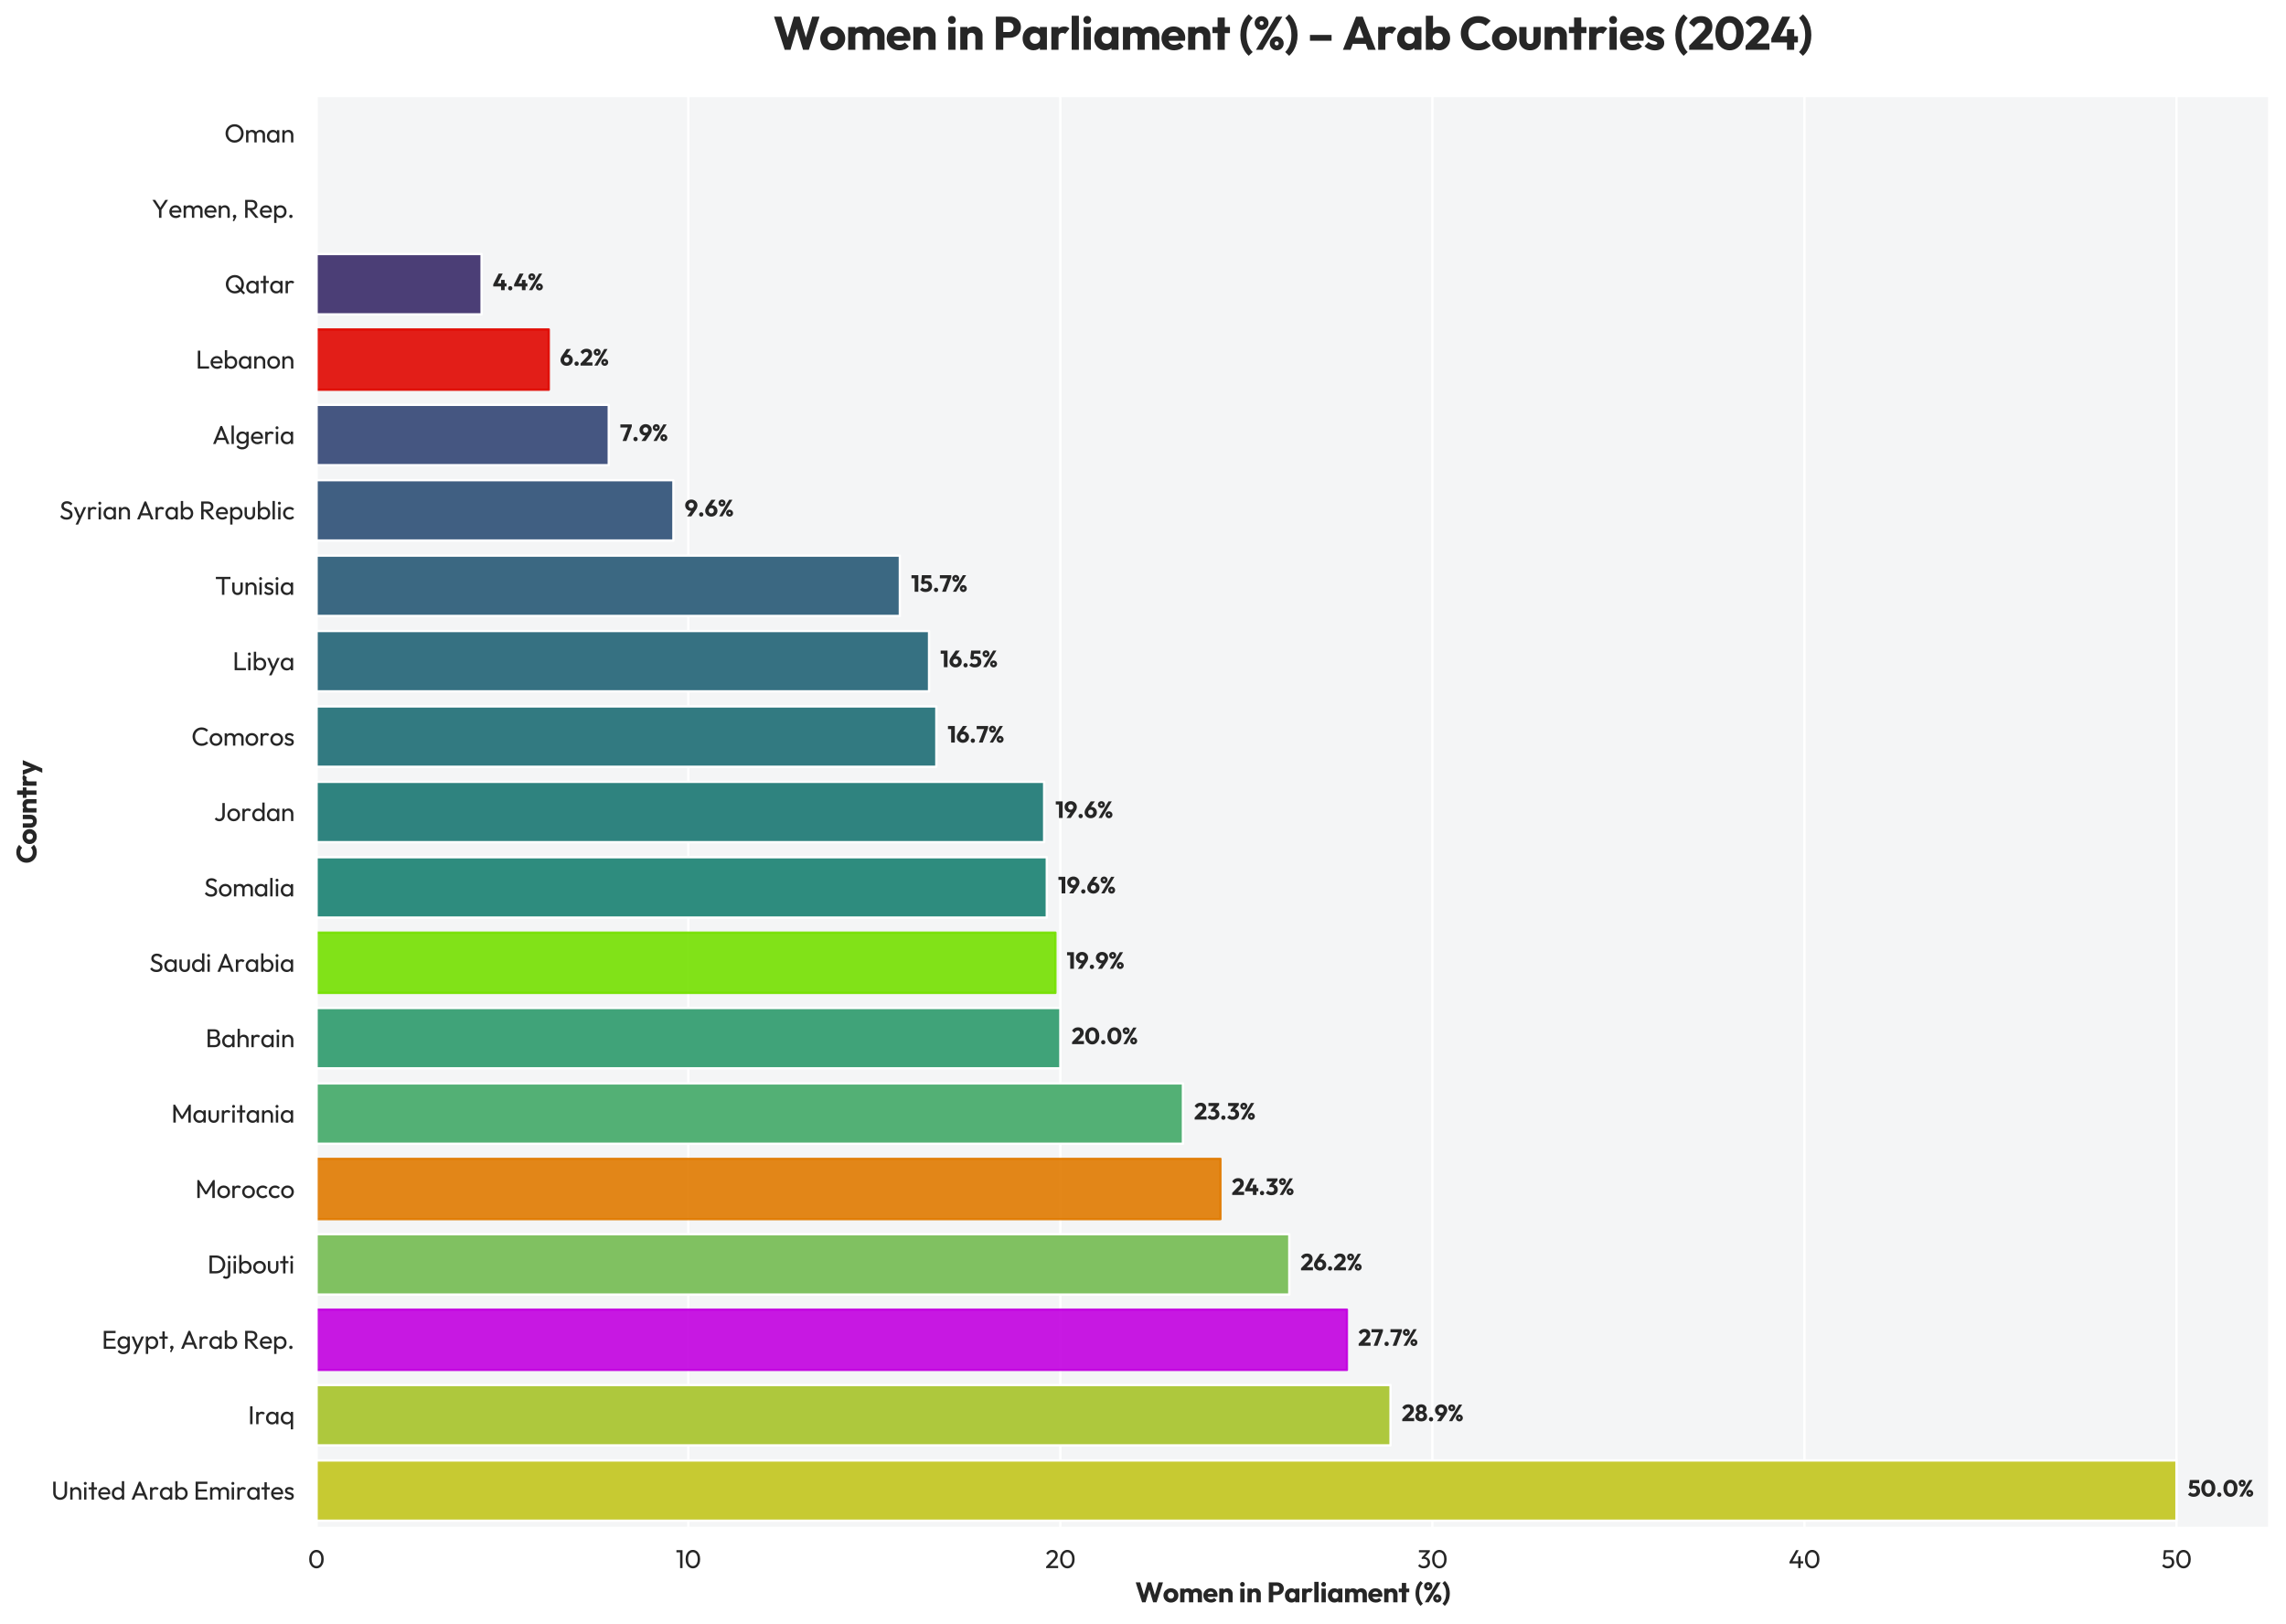 <?xml version="1.0" encoding="utf-8" standalone="no"?>
<!DOCTYPE svg PUBLIC "-//W3C//DTD SVG 1.1//EN"
  "http://www.w3.org/Graphics/SVG/1.1/DTD/svg11.dtd">
<svg xmlns:xlink="http://www.w3.org/1999/xlink" width="996.659pt" height="708.214pt" viewBox="0 0 996.659 708.214" xmlns="http://www.w3.org/2000/svg" version="1.1">
 <defs>
  <style type="text/css">*{stroke-linejoin: round; stroke-linecap: butt}</style>
 </defs>
 <g id="figure_1">
  <g id="patch_1">
   <path d="M 0 708.214 
L 996.659 708.214 
L 996.659 0 
L 0 0 
z
" style="fill: #ffffff"/>
  </g>
  <g id="axes_1">
   <g id="patch_2">
    <path d="M 137.879 666.299 
L 989.459 666.299 
L 989.459 41.719 
L 137.879 41.719 
z
" style="fill: #f4f5f6"/>
   </g>
   <g id="matplotlib.axis_1">
    <g id="xtick_1">
     <g id="line2d_1">
      <path d="M 137.879 666.299 
L 137.879 41.719 
" clip-path="url(#p3726d72313)" style="fill: none; stroke: #ffffff; stroke-linecap: round"/>
     </g>
     <g id="text_1">
      <!-- 0 -->
      <g style="fill: #262626" transform="translate(134.271 683.653) scale(0.11 -0.11)">
       <defs>
        <path id="Outfit-Regular-30" d="M 2112 -64 
Q 1613 -64 1200 217 
Q 787 499 544 1014 
Q 301 1530 301 2227 
Q 301 2925 541 3437 
Q 781 3949 1190 4227 
Q 1600 4506 2093 4506 
Q 2598 4506 3008 4227 
Q 3418 3949 3658 3437 
Q 3898 2925 3898 2221 
Q 3898 1523 3658 1008 
Q 3418 493 3011 214 
Q 2605 -64 2112 -64 
z
M 2099 506 
Q 2451 506 2716 701 
Q 2982 896 3136 1280 
Q 3290 1664 3290 2227 
Q 3290 2790 3136 3171 
Q 2982 3552 2713 3747 
Q 2445 3942 2093 3942 
Q 1747 3942 1478 3747 
Q 1210 3552 1059 3171 
Q 909 2790 909 2227 
Q 909 1664 1059 1280 
Q 1210 896 1478 701 
Q 1747 506 2099 506 
z
" transform="scale(0.016)"/>
       </defs>
       <use xlink:href="#Outfit-Regular-30"/>
      </g>
     </g>
    </g>
    <g id="xtick_2">
     <g id="line2d_2">
      <path d="M 300.084 666.299 
L 300.084 41.719 
" clip-path="url(#p3726d72313)" style="fill: none; stroke: #ffffff; stroke-linecap: round"/>
     </g>
     <g id="text_2">
      <!-- 10 -->
      <g style="fill: #262626" transform="translate(294.568 683.653) scale(0.11 -0.11)">
       <defs>
        <path id="Outfit-Regular-31" d="M 1107 0 
L 1107 4442 
L 1702 4442 
L 1702 0 
L 1107 0 
z
M 198 3904 
L 198 4442 
L 1638 4442 
L 1638 3904 
L 198 3904 
z
" transform="scale(0.016)"/>
       </defs>
       <use xlink:href="#Outfit-Regular-31"/>
       <use xlink:href="#Outfit-Regular-30" transform="translate(34.7 0)"/>
      </g>
     </g>
    </g>
    <g id="xtick_3">
     <g id="line2d_3">
      <path d="M 462.29 666.299 
L 462.29 41.719 
" clip-path="url(#p3726d72313)" style="fill: none; stroke: #ffffff; stroke-linecap: round"/>
     </g>
     <g id="text_3">
      <!-- 20 -->
      <g style="fill: #262626" transform="translate(455.707 683.653) scale(0.11 -0.11)">
       <defs>
        <path id="Outfit-Regular-32" d="M 211 365 
L 1850 2093 
Q 2099 2349 2240 2537 
Q 2381 2726 2441 2886 
Q 2502 3046 2502 3219 
Q 2502 3558 2284 3750 
Q 2067 3942 1722 3942 
Q 1382 3942 1126 3779 
Q 870 3616 672 3277 
L 250 3629 
Q 512 4064 883 4285 
Q 1254 4506 1741 4506 
Q 2150 4506 2454 4346 
Q 2758 4186 2924 3898 
Q 3091 3610 3091 3226 
Q 3091 2950 3024 2732 
Q 2957 2515 2787 2288 
Q 2618 2061 2317 1747 
L 992 384 
L 211 365 
z
M 211 0 
L 211 365 
L 723 538 
L 3194 538 
L 3194 0 
L 211 0 
z
" transform="scale(0.016)"/>
       </defs>
       <use xlink:href="#Outfit-Regular-32"/>
       <use xlink:href="#Outfit-Regular-30" transform="translate(54.1 0)"/>
      </g>
     </g>
    </g>
    <g id="xtick_4">
     <g id="line2d_4">
      <path d="M 624.496 666.299 
L 624.496 41.719 
" clip-path="url(#p3726d72313)" style="fill: none; stroke: #ffffff; stroke-linecap: round"/>
     </g>
     <g id="text_4">
      <!-- 30 -->
      <g style="fill: #262626" transform="translate(617.929 683.653) scale(0.11 -0.11)">
       <defs>
        <path id="Outfit-Regular-33" d="M 1581 -64 
Q 1146 -64 790 99 
Q 435 262 192 576 
L 602 986 
Q 749 762 1005 630 
Q 1261 499 1574 499 
Q 1869 499 2083 611 
Q 2298 723 2422 928 
Q 2547 1133 2547 1402 
Q 2547 1677 2422 1878 
Q 2298 2080 2074 2189 
Q 1850 2298 1542 2298 
Q 1427 2298 1312 2282 
Q 1197 2266 1088 2234 
L 1344 2579 
Q 1466 2637 1606 2669 
Q 1747 2701 1888 2701 
Q 2246 2701 2531 2534 
Q 2816 2368 2985 2067 
Q 3155 1766 3155 1370 
Q 3155 947 2953 624 
Q 2752 301 2400 118 
Q 2048 -64 1581 -64 
z
M 1088 2234 
L 1088 2598 
L 2387 4077 
L 3104 4083 
L 1766 2566 
L 1088 2234 
z
M 403 3904 
L 403 4442 
L 3104 4442 
L 3104 4083 
L 2579 3904 
L 403 3904 
z
" transform="scale(0.016)"/>
       </defs>
       <use xlink:href="#Outfit-Regular-33"/>
       <use xlink:href="#Outfit-Regular-30" transform="translate(53.8 0)"/>
      </g>
     </g>
    </g>
    <g id="xtick_5">
     <g id="line2d_5">
      <path d="M 786.701 666.299 
L 786.701 41.719 
" clip-path="url(#p3726d72313)" style="fill: none; stroke: #ffffff; stroke-linecap: round"/>
     </g>
     <g id="text_5">
      <!-- 40 -->
      <g style="fill: #262626" transform="translate(779.805 683.653) scale(0.11 -0.11)">
       <defs>
        <path id="Outfit-Regular-34" d="M 211 1530 
L 1830 4442 
L 2509 4442 
L 858 1530 
L 211 1530 
z
M 211 1158 
L 211 1530 
L 467 1696 
L 3616 1696 
L 3616 1158 
L 211 1158 
z
M 2381 0 
L 2381 2938 
L 2976 2938 
L 2976 0 
L 2381 0 
z
" transform="scale(0.016)"/>
       </defs>
       <use xlink:href="#Outfit-Regular-34"/>
       <use xlink:href="#Outfit-Regular-30" transform="translate(59.8 0)"/>
      </g>
     </g>
    </g>
    <g id="xtick_6">
     <g id="line2d_6">
      <path d="M 948.907 666.299 
L 948.907 41.719 
" clip-path="url(#p3726d72313)" style="fill: none; stroke: #ffffff; stroke-linecap: round"/>
     </g>
     <g id="text_6">
      <!-- 50 -->
      <g style="fill: #262626" transform="translate(942.324 683.653) scale(0.11 -0.11)">
       <defs>
        <path id="Outfit-Regular-35" d="M 1587 -64 
Q 1133 -64 777 99 
Q 422 262 179 576 
L 589 986 
Q 736 762 995 630 
Q 1254 499 1574 499 
Q 1875 499 2102 614 
Q 2330 730 2461 938 
Q 2592 1146 2592 1434 
Q 2592 1728 2464 1933 
Q 2336 2138 2121 2243 
Q 1907 2349 1651 2349 
Q 1389 2349 1174 2285 
Q 960 2221 768 2067 
L 774 2451 
Q 883 2586 1024 2669 
Q 1165 2752 1344 2797 
Q 1523 2842 1760 2842 
Q 2221 2842 2541 2650 
Q 2861 2458 3030 2131 
Q 3200 1805 3200 1402 
Q 3200 979 2992 646 
Q 2784 314 2419 125 
Q 2054 -64 1587 -64 
z
M 768 2067 
L 442 2394 
L 640 4442 
L 1190 4442 
L 966 2336 
L 768 2067 
z
M 762 3904 
L 640 4442 
L 2976 4442 
L 2976 3904 
L 762 3904 
z
" transform="scale(0.016)"/>
       </defs>
       <use xlink:href="#Outfit-Regular-35"/>
       <use xlink:href="#Outfit-Regular-30" transform="translate(54.1 0)"/>
      </g>
     </g>
    </g>
    <g id="text_7">
     <!-- Women in Parliament (%) -->
     <g style="fill: #262626" transform="translate(494.94 698.554) scale(0.12 -0.12)">
      <defs>
       <path id="Outfit-Bold-57" d="M 1562 0 
L 109 4518 
L 1107 4518 
L 2170 1043 
L 1779 1043 
L 2816 4518 
L 3603 4518 
L 4640 1043 
L 4256 1043 
L 5312 4518 
L 6304 4518 
L 4851 0 
L 4064 0 
L 3021 3475 
L 3392 3475 
L 2349 0 
L 1562 0 
z
" transform="scale(0.016)"/>
       <path id="Outfit-Bold-6f" d="M 1843 -70 
Q 1363 -70 976 144 
Q 589 358 365 729 
Q 141 1101 141 1562 
Q 141 2022 365 2387 
Q 589 2752 973 2966 
Q 1357 3181 1843 3181 
Q 2330 3181 2714 2969 
Q 3098 2758 3322 2390 
Q 3546 2022 3546 1562 
Q 3546 1101 3322 729 
Q 3098 358 2714 144 
Q 2330 -70 1843 -70 
z
M 1843 819 
Q 2054 819 2214 912 
Q 2374 1005 2460 1174 
Q 2547 1344 2547 1562 
Q 2547 1779 2457 1942 
Q 2368 2106 2211 2198 
Q 2054 2291 1843 2291 
Q 1638 2291 1478 2198 
Q 1318 2106 1228 1939 
Q 1139 1773 1139 1555 
Q 1139 1344 1228 1174 
Q 1318 1005 1478 912 
Q 1638 819 1843 819 
z
" transform="scale(0.016)"/>
       <path id="Outfit-Bold-6d" d="M 346 0 
L 346 3110 
L 1325 3110 
L 1325 0 
L 346 0 
z
M 2336 0 
L 2336 1818 
Q 2336 2054 2192 2185 
Q 2048 2317 1837 2317 
Q 1690 2317 1574 2256 
Q 1459 2195 1392 2086 
Q 1325 1978 1325 1818 
L 947 1984 
Q 947 2355 1107 2620 
Q 1267 2886 1542 3030 
Q 1818 3174 2163 3174 
Q 2490 3174 2749 3027 
Q 3008 2880 3161 2617 
Q 3315 2355 3315 1990 
L 3315 0 
L 2336 0 
z
M 4326 0 
L 4326 1818 
Q 4326 2054 4182 2185 
Q 4038 2317 3827 2317 
Q 3680 2317 3565 2256 
Q 3450 2195 3382 2086 
Q 3315 1978 3315 1818 
L 2752 1894 
Q 2765 2291 2941 2576 
Q 3117 2861 3408 3017 
Q 3699 3174 4064 3174 
Q 4422 3174 4700 3024 
Q 4979 2874 5142 2595 
Q 5306 2317 5306 1926 
L 5306 0 
L 4326 0 
z
" transform="scale(0.016)"/>
       <path id="Outfit-Bold-65" d="M 1882 -70 
Q 1376 -70 982 138 
Q 589 346 365 717 
Q 141 1088 141 1555 
Q 141 2022 361 2390 
Q 582 2758 960 2969 
Q 1338 3181 1811 3181 
Q 2272 3181 2624 2982 
Q 2976 2784 3177 2432 
Q 3379 2080 3379 1626 
Q 3379 1542 3369 1449 
Q 3360 1357 3334 1235 
L 653 1229 
L 653 1901 
L 2918 1907 
L 2496 1626 
Q 2490 1894 2413 2070 
Q 2336 2246 2185 2339 
Q 2035 2432 1818 2432 
Q 1587 2432 1417 2326 
Q 1248 2221 1155 2029 
Q 1062 1837 1062 1562 
Q 1062 1286 1161 1091 
Q 1261 896 1443 790 
Q 1626 685 1875 685 
Q 2106 685 2291 765 
Q 2477 845 2618 1005 
L 3155 467 
Q 2925 198 2598 64 
Q 2272 -70 1882 -70 
z
" transform="scale(0.016)"/>
       <path id="Outfit-Bold-6e" d="M 2400 0 
L 2400 1773 
Q 2400 2016 2249 2166 
Q 2099 2317 1869 2317 
Q 1709 2317 1587 2249 
Q 1466 2182 1395 2057 
Q 1325 1933 1325 1773 
L 947 1958 
Q 947 2323 1107 2598 
Q 1267 2874 1552 3024 
Q 1837 3174 2195 3174 
Q 2541 3174 2806 3011 
Q 3072 2848 3225 2579 
Q 3379 2310 3379 1990 
L 3379 0 
L 2400 0 
z
M 346 0 
L 346 3110 
L 1325 3110 
L 1325 0 
L 346 0 
z
" transform="scale(0.016)"/>
       <path id="Outfit-Bold-20" transform="scale(0.016)"/>
       <path id="Outfit-Bold-69" d="M 346 0 
L 346 3110 
L 1325 3110 
L 1325 0 
L 346 0 
z
M 838 3539 
Q 608 3539 457 3696 
Q 307 3853 307 4077 
Q 307 4307 457 4460 
Q 608 4614 838 4614 
Q 1069 4614 1216 4460 
Q 1363 4307 1363 4077 
Q 1363 3853 1216 3696 
Q 1069 3539 838 3539 
z
" transform="scale(0.016)"/>
       <path id="Outfit-Bold-50" d="M 1203 1645 
L 1203 2426 
L 2176 2426 
Q 2362 2426 2515 2502 
Q 2669 2579 2758 2726 
Q 2848 2874 2848 3085 
Q 2848 3290 2758 3437 
Q 2669 3584 2515 3661 
Q 2362 3738 2176 3738 
L 1203 3738 
L 1203 4518 
L 2323 4518 
Q 2752 4518 3097 4345 
Q 3443 4173 3644 3849 
Q 3846 3526 3846 3085 
Q 3846 2643 3644 2320 
Q 3443 1997 3097 1821 
Q 2752 1645 2323 1645 
L 1203 1645 
z
M 435 0 
L 435 4518 
L 1440 4518 
L 1440 0 
L 435 0 
z
" transform="scale(0.016)"/>
       <path id="Outfit-Bold-61" d="M 1645 -64 
Q 1216 -64 880 147 
Q 544 358 349 723 
Q 154 1088 154 1555 
Q 154 2022 349 2387 
Q 544 2752 880 2963 
Q 1216 3174 1645 3174 
Q 1958 3174 2211 3052 
Q 2464 2931 2624 2716 
Q 2784 2502 2803 2227 
L 2803 883 
Q 2784 608 2627 393 
Q 2470 179 2214 57 
Q 1958 -64 1645 -64 
z
M 1843 819 
Q 2157 819 2349 1027 
Q 2541 1235 2541 1555 
Q 2541 1773 2454 1939 
Q 2368 2106 2211 2198 
Q 2054 2291 1850 2291 
Q 1645 2291 1488 2198 
Q 1331 2106 1238 1939 
Q 1146 1773 1146 1555 
Q 1146 1344 1235 1177 
Q 1325 1011 1485 915 
Q 1645 819 1843 819 
z
M 2502 0 
L 2502 838 
L 2650 1594 
L 2502 2349 
L 2502 3110 
L 3462 3110 
L 3462 0 
L 2502 0 
z
" transform="scale(0.016)"/>
       <path id="Outfit-Bold-72" d="M 346 0 
L 346 3110 
L 1325 3110 
L 1325 0 
L 346 0 
z
M 1325 1709 
L 915 2029 
Q 1037 2573 1325 2873 
Q 1613 3174 2125 3174 
Q 2349 3174 2518 3107 
Q 2688 3040 2816 2899 
L 2234 2163 
Q 2170 2234 2074 2272 
Q 1978 2310 1856 2310 
Q 1613 2310 1469 2160 
Q 1325 2010 1325 1709 
z
" transform="scale(0.016)"/>
       <path id="Outfit-Bold-6c" d="M 346 0 
L 346 4646 
L 1325 4646 
L 1325 0 
L 346 0 
z
" transform="scale(0.016)"/>
       <path id="Outfit-Bold-74" d="M 787 0 
L 787 4397 
L 1766 4397 
L 1766 0 
L 787 0 
z
M 83 2278 
L 83 3110 
L 2470 3110 
L 2470 2278 
L 83 2278 
z
" transform="scale(0.016)"/>
       <path id="Outfit-Bold-28" d="M 1350 -813 
Q 986 -499 730 -57 
Q 474 384 339 909 
Q 205 1434 205 2010 
Q 205 2586 339 3110 
Q 474 3635 730 4076 
Q 986 4518 1350 4832 
L 1888 4314 
Q 1478 3917 1260 3334 
Q 1043 2752 1043 2010 
Q 1043 1274 1260 688 
Q 1478 102 1888 -301 
L 1350 -813 
z
" transform="scale(0.016)"/>
       <path id="Outfit-Bold-25" d="M 390 0 
L 3098 4518 
L 3994 4518 
L 1286 0 
L 390 0 
z
M 3219 -64 
Q 2957 -64 2742 64 
Q 2528 192 2400 406 
Q 2272 621 2272 883 
Q 2272 1152 2400 1360 
Q 2528 1568 2739 1696 
Q 2950 1824 3213 1824 
Q 3488 1824 3702 1696 
Q 3917 1568 4045 1360 
Q 4173 1152 4173 883 
Q 4173 621 4045 403 
Q 3917 186 3702 61 
Q 3488 -64 3219 -64 
z
M 3219 602 
Q 3341 602 3417 678 
Q 3494 755 3494 883 
Q 3494 998 3417 1078 
Q 3341 1158 3219 1158 
Q 3104 1158 3027 1078 
Q 2950 998 2950 883 
Q 2950 755 3027 678 
Q 3104 602 3219 602 
z
M 1158 2701 
Q 896 2701 681 2825 
Q 467 2950 339 3164 
Q 211 3379 211 3648 
Q 211 3910 339 4121 
Q 467 4333 678 4457 
Q 890 4582 1152 4582 
Q 1427 4582 1641 4457 
Q 1856 4333 1984 4121 
Q 2112 3910 2112 3648 
Q 2112 3379 1984 3164 
Q 1856 2950 1641 2825 
Q 1427 2701 1158 2701 
z
M 1158 3366 
Q 1280 3366 1357 3443 
Q 1434 3520 1434 3642 
Q 1434 3763 1357 3840 
Q 1280 3917 1158 3917 
Q 1043 3917 966 3840 
Q 890 3763 890 3642 
Q 890 3520 966 3443 
Q 1043 3366 1158 3366 
z
" transform="scale(0.016)"/>
       <path id="Outfit-Bold-29" d="M 634 -813 
L 96 -301 
Q 506 102 723 688 
Q 941 1274 941 2010 
Q 941 2752 723 3334 
Q 506 3917 96 4314 
L 634 4832 
Q 998 4518 1254 4076 
Q 1510 3635 1644 3110 
Q 1779 2586 1779 2010 
Q 1779 1434 1644 909 
Q 1510 384 1254 -57 
Q 998 -499 634 -813 
z
" transform="scale(0.016)"/>
      </defs>
      <use xlink:href="#Outfit-Bold-57"/>
      <use xlink:href="#Outfit-Bold-6f" transform="translate(100.2 0)"/>
      <use xlink:href="#Outfit-Bold-6d" transform="translate(157.8 0)"/>
      <use xlink:href="#Outfit-Bold-65" transform="translate(245.1 0)"/>
      <use xlink:href="#Outfit-Bold-6e" transform="translate(299.9 0)"/>
      <use xlink:href="#Outfit-Bold-20" transform="translate(357.1 0)"/>
      <use xlink:href="#Outfit-Bold-69" transform="translate(376.1 0)"/>
      <use xlink:href="#Outfit-Bold-6e" transform="translate(402.2 0)"/>
      <use xlink:href="#Outfit-Bold-20" transform="translate(459.4 0)"/>
      <use xlink:href="#Outfit-Bold-50" transform="translate(478.4 0)"/>
      <use xlink:href="#Outfit-Bold-61" transform="translate(541.2 0)"/>
      <use xlink:href="#Outfit-Bold-72" transform="translate(600.7 0)"/>
      <use xlink:href="#Outfit-Bold-6c" transform="translate(645.1 0)"/>
      <use xlink:href="#Outfit-Bold-69" transform="translate(671.2 0)"/>
      <use xlink:href="#Outfit-Bold-61" transform="translate(697.3 0)"/>
      <use xlink:href="#Outfit-Bold-6d" transform="translate(756.8 0)"/>
      <use xlink:href="#Outfit-Bold-65" transform="translate(844.1 0)"/>
      <use xlink:href="#Outfit-Bold-6e" transform="translate(898.9 0)"/>
      <use xlink:href="#Outfit-Bold-74" transform="translate(956.1 0)"/>
      <use xlink:href="#Outfit-Bold-20" transform="translate(996 0)"/>
      <use xlink:href="#Outfit-Bold-28" transform="translate(1015 0)"/>
      <use xlink:href="#Outfit-Bold-25" transform="translate(1046 0)"/>
      <use xlink:href="#Outfit-Bold-29" transform="translate(1114.5 0)"/>
     </g>
    </g>
   </g>
   <g id="matplotlib.axis_2">
    <g id="ytick_1">
     <g id="text_8">
      <!-- Oman -->
      <g style="fill: #262626" transform="translate(97.809 62.082) scale(0.11 -0.11)">
       <defs>
        <path id="Outfit-Regular-4f" d="M 2547 -64 
Q 2074 -64 1664 112 
Q 1254 288 947 605 
Q 640 922 470 1338 
Q 301 1754 301 2227 
Q 301 2707 470 3120 
Q 640 3533 944 3846 
Q 1248 4160 1654 4333 
Q 2061 4506 2534 4506 
Q 3008 4506 3414 4333 
Q 3821 4160 4128 3846 
Q 4435 3533 4608 3117 
Q 4781 2701 4781 2221 
Q 4781 1747 4608 1331 
Q 4435 915 4131 601 
Q 3827 288 3420 112 
Q 3014 -64 2547 -64 
z
M 2534 512 
Q 3014 512 3376 733 
Q 3738 954 3949 1341 
Q 4160 1728 4160 2227 
Q 4160 2598 4038 2908 
Q 3917 3219 3699 3449 
Q 3482 3680 3187 3805 
Q 2893 3930 2534 3930 
Q 2061 3930 1699 3712 
Q 1338 3494 1130 3110 
Q 922 2726 922 2227 
Q 922 1856 1040 1539 
Q 1158 1222 1372 995 
Q 1587 768 1884 640 
Q 2182 512 2534 512 
z
" transform="scale(0.016)"/>
        <path id="Outfit-Regular-6d" d="M 422 0 
L 422 3040 
L 998 3040 
L 998 0 
L 422 0 
z
M 2477 0 
L 2477 1837 
Q 2477 2176 2269 2371 
Q 2061 2566 1747 2566 
Q 1536 2566 1369 2476 
Q 1203 2387 1100 2227 
Q 998 2067 998 1843 
L 762 1958 
Q 762 2304 912 2560 
Q 1062 2816 1324 2960 
Q 1587 3104 1914 3104 
Q 2234 3104 2493 2963 
Q 2752 2822 2902 2566 
Q 3053 2310 3053 1958 
L 3053 0 
L 2477 0 
z
M 4531 0 
L 4531 1837 
Q 4531 2176 4323 2371 
Q 4115 2566 3808 2566 
Q 3597 2566 3427 2476 
Q 3258 2387 3155 2227 
Q 3053 2067 3053 1843 
L 2726 1958 
Q 2746 2310 2915 2563 
Q 3085 2816 3353 2960 
Q 3622 3104 3942 3104 
Q 4275 3104 4537 2963 
Q 4800 2822 4957 2566 
Q 5114 2310 5114 1952 
L 5114 0 
L 4531 0 
z
" transform="scale(0.016)"/>
        <path id="Outfit-Regular-61" d="M 1715 -64 
Q 1299 -64 960 144 
Q 621 352 425 710 
Q 230 1069 230 1517 
Q 230 1965 425 2323 
Q 621 2682 957 2893 
Q 1293 3104 1715 3104 
Q 2061 3104 2333 2960 
Q 2605 2816 2771 2563 
Q 2938 2310 2957 1978 
L 2957 1062 
Q 2938 736 2774 480 
Q 2611 224 2339 80 
Q 2067 -64 1715 -64 
z
M 1811 480 
Q 2240 480 2502 771 
Q 2765 1062 2765 1517 
Q 2765 1830 2646 2064 
Q 2528 2298 2310 2429 
Q 2093 2560 1805 2560 
Q 1517 2560 1296 2425 
Q 1075 2291 950 2057 
Q 826 1824 826 1523 
Q 826 1216 950 982 
Q 1075 749 1299 614 
Q 1523 480 1811 480 
z
M 2726 0 
L 2726 819 
L 2835 1562 
L 2726 2298 
L 2726 3040 
L 3309 3040 
L 3309 0 
L 2726 0 
z
" transform="scale(0.016)"/>
        <path id="Outfit-Regular-6e" d="M 2573 0 
L 2573 1773 
Q 2573 2118 2355 2342 
Q 2138 2566 1792 2566 
Q 1562 2566 1382 2464 
Q 1203 2362 1100 2182 
Q 998 2003 998 1773 
L 762 1907 
Q 762 2253 915 2521 
Q 1069 2790 1344 2947 
Q 1619 3104 1965 3104 
Q 2310 3104 2576 2931 
Q 2842 2758 2995 2480 
Q 3149 2202 3149 1888 
L 3149 0 
L 2573 0 
z
M 422 0 
L 422 3040 
L 998 3040 
L 998 0 
L 422 0 
z
" transform="scale(0.016)"/>
       </defs>
       <use xlink:href="#Outfit-Regular-4f"/>
       <use xlink:href="#Outfit-Regular-6d" transform="translate(79.4 0)"/>
       <use xlink:href="#Outfit-Regular-61" transform="translate(164.9 0)"/>
       <use xlink:href="#Outfit-Regular-6e" transform="translate(223.1 0)"/>
      </g>
     </g>
    </g>
    <g id="ytick_2">
     <g id="text_9">
      <!-- Yemen, Rep. -->
      <g style="fill: #262626" transform="translate(66.11 94.955) scale(0.11 -0.11)">
       <defs>
        <path id="Outfit-Regular-59" d="M 1933 1805 
L 186 4442 
L 883 4442 
L 2291 2285 
L 1978 2285 
L 3392 4442 
L 4077 4442 
L 2317 1805 
L 1933 1805 
z
M 1830 0 
L 1830 2202 
L 2432 2202 
L 2432 0 
L 1830 0 
z
" transform="scale(0.016)"/>
        <path id="Outfit-Regular-65" d="M 1830 -64 
Q 1376 -64 1011 144 
Q 646 352 435 710 
Q 224 1069 224 1523 
Q 224 1971 432 2329 
Q 640 2688 995 2896 
Q 1350 3104 1792 3104 
Q 2214 3104 2537 2912 
Q 2861 2720 3043 2381 
Q 3226 2042 3226 1613 
Q 3226 1549 3219 1475 
Q 3213 1402 3194 1306 
L 627 1306 
L 627 1786 
L 2886 1786 
L 2675 1600 
Q 2675 1907 2566 2121 
Q 2458 2336 2259 2454 
Q 2061 2573 1779 2573 
Q 1485 2573 1261 2445 
Q 1037 2317 915 2086 
Q 794 1856 794 1542 
Q 794 1222 922 982 
Q 1050 742 1286 611 
Q 1523 480 1830 480 
Q 2086 480 2300 569 
Q 2515 659 2669 838 
L 3040 461 
Q 2822 205 2505 70 
Q 2189 -64 1830 -64 
z
" transform="scale(0.016)"/>
        <path id="Outfit-Regular-2c" d="M 454 -704 
L 851 58 
L 1056 109 
Q 1024 38 976 -6 
Q 928 -51 858 -51 
Q 723 -51 611 61 
Q 499 173 499 339 
Q 499 525 620 649 
Q 742 774 928 774 
Q 1094 774 1222 649 
Q 1350 525 1350 339 
Q 1350 269 1321 169 
Q 1293 70 1210 -83 
L 787 -883 
L 454 -704 
z
" transform="scale(0.016)"/>
        <path id="Outfit-Regular-20" transform="scale(0.016)"/>
        <path id="Outfit-Regular-52" d="M 928 1933 
L 928 2438 
L 2131 2438 
Q 2522 2438 2733 2636 
Q 2944 2835 2944 3174 
Q 2944 3494 2736 3705 
Q 2528 3917 2138 3917 
L 928 3917 
L 928 4442 
L 2157 4442 
Q 2579 4442 2892 4278 
Q 3206 4115 3376 3833 
Q 3546 3552 3546 3187 
Q 3546 2810 3376 2528 
Q 3206 2246 2892 2089 
Q 2579 1933 2157 1933 
L 928 1933 
z
M 525 0 
L 525 4442 
L 1126 4442 
L 1126 0 
L 525 0 
z
M 3085 0 
L 1472 1990 
L 2042 2189 
L 3846 0 
L 3085 0 
z
" transform="scale(0.016)"/>
        <path id="Outfit-Regular-70" d="M 2022 -64 
Q 1677 -64 1398 80 
Q 1120 224 953 480 
Q 787 736 768 1062 
L 768 1978 
Q 787 2310 956 2563 
Q 1126 2816 1404 2960 
Q 1683 3104 2022 3104 
Q 2438 3104 2774 2893 
Q 3110 2682 3302 2323 
Q 3494 1965 3494 1517 
Q 3494 1069 3302 710 
Q 3110 352 2774 144 
Q 2438 -64 2022 -64 
z
M 422 -1274 
L 422 3040 
L 998 3040 
L 998 2240 
L 890 1504 
L 998 762 
L 998 -1274 
L 422 -1274 
z
M 1926 480 
Q 2214 480 2432 614 
Q 2650 749 2778 982 
Q 2906 1216 2906 1523 
Q 2906 1824 2778 2061 
Q 2650 2298 2432 2429 
Q 2214 2560 1933 2560 
Q 1645 2560 1427 2429 
Q 1210 2298 1088 2061 
Q 966 1824 966 1517 
Q 966 1216 1084 982 
Q 1203 749 1424 614 
Q 1645 480 1926 480 
z
" transform="scale(0.016)"/>
        <path id="Outfit-Regular-2e" d="M 928 -64 
Q 749 -64 630 61 
Q 512 186 512 358 
Q 512 538 630 656 
Q 749 774 928 774 
Q 1107 774 1225 656 
Q 1344 538 1344 358 
Q 1344 186 1225 61 
Q 1107 -64 928 -64 
z
" transform="scale(0.016)"/>
       </defs>
       <use xlink:href="#Outfit-Regular-59"/>
       <use xlink:href="#Outfit-Regular-65" transform="translate(66.5 0)"/>
       <use xlink:href="#Outfit-Regular-6d" transform="translate(120.1 0)"/>
       <use xlink:href="#Outfit-Regular-65" transform="translate(205.6 0)"/>
       <use xlink:href="#Outfit-Regular-6e" transform="translate(259.2 0)"/>
       <use xlink:href="#Outfit-Regular-2c" transform="translate(314 0)"/>
       <use xlink:href="#Outfit-Regular-20" transform="translate(341.5 0)"/>
       <use xlink:href="#Outfit-Regular-52" transform="translate(362.3 0)"/>
       <use xlink:href="#Outfit-Regular-65" transform="translate(425.3 0)"/>
       <use xlink:href="#Outfit-Regular-70" transform="translate(478.9 0)"/>
       <use xlink:href="#Outfit-Regular-2e" transform="translate(537.1 0)"/>
      </g>
     </g>
    </g>
    <g id="ytick_3">
     <g id="text_10">
      <!-- Qatar -->
      <g style="fill: #262626" transform="translate(97.929 127.828) scale(0.11 -0.11)">
       <defs>
        <path id="Outfit-Regular-51" d="M 2554 -64 
Q 2080 -64 1670 112 
Q 1261 288 953 605 
Q 646 922 473 1338 
Q 301 1754 301 2227 
Q 301 2707 473 3120 
Q 646 3533 950 3846 
Q 1254 4160 1660 4333 
Q 2067 4506 2541 4506 
Q 3014 4506 3420 4333 
Q 3827 4160 4134 3846 
Q 4442 3533 4611 3117 
Q 4781 2701 4781 2221 
Q 4781 1747 4611 1331 
Q 4442 915 4138 601 
Q 3834 288 3427 112 
Q 3021 -64 2554 -64 
z
M 4678 -314 
L 2598 1766 
L 2989 2157 
L 5062 77 
L 4678 -314 
z
M 2541 512 
Q 3014 512 3379 733 
Q 3744 954 3952 1341 
Q 4160 1728 4160 2227 
Q 4160 2598 4041 2908 
Q 3923 3219 3705 3449 
Q 3488 3680 3193 3805 
Q 2899 3930 2541 3930 
Q 2067 3930 1702 3712 
Q 1338 3494 1130 3110 
Q 922 2726 922 2227 
Q 922 1856 1043 1539 
Q 1165 1222 1379 995 
Q 1594 768 1891 640 
Q 2189 512 2541 512 
z
" transform="scale(0.016)"/>
        <path id="Outfit-Regular-74" d="M 890 0 
L 890 4314 
L 1466 4314 
L 1466 0 
L 890 0 
z
M 141 2515 
L 141 3040 
L 2214 3040 
L 2214 2515 
L 141 2515 
z
" transform="scale(0.016)"/>
        <path id="Outfit-Regular-72" d="M 422 0 
L 422 3040 
L 998 3040 
L 998 0 
L 422 0 
z
M 998 1734 
L 781 1830 
Q 781 2413 1049 2758 
Q 1318 3104 1824 3104 
Q 2054 3104 2240 3024 
Q 2426 2944 2586 2758 
L 2208 2368 
Q 2112 2470 1997 2515 
Q 1882 2560 1728 2560 
Q 1408 2560 1203 2355 
Q 998 2150 998 1734 
z
" transform="scale(0.016)"/>
       </defs>
       <use xlink:href="#Outfit-Regular-51"/>
       <use xlink:href="#Outfit-Regular-61" transform="translate(81.7 0)"/>
       <use xlink:href="#Outfit-Regular-74" transform="translate(139.9 0)"/>
       <use xlink:href="#Outfit-Regular-61" transform="translate(176.7 0)"/>
       <use xlink:href="#Outfit-Regular-72" transform="translate(234.9 0)"/>
      </g>
     </g>
    </g>
    <g id="ytick_4">
     <g id="text_11">
      <!-- Lebanon -->
      <g style="fill: #262626" transform="translate(85.326 160.7) scale(0.11 -0.11)">
       <defs>
        <path id="Outfit-Regular-4c" d="M 525 0 
L 525 4442 
L 1126 4442 
L 1126 0 
L 525 0 
z
M 934 0 
L 934 550 
L 3315 550 
L 3315 0 
L 934 0 
z
" transform="scale(0.016)"/>
        <path id="Outfit-Regular-62" d="M 2022 -64 
Q 1677 -64 1398 80 
Q 1120 224 953 480 
Q 787 736 768 1062 
L 768 1978 
Q 787 2310 956 2563 
Q 1126 2816 1404 2960 
Q 1683 3104 2022 3104 
Q 2438 3104 2774 2893 
Q 3110 2682 3302 2323 
Q 3494 1965 3494 1517 
Q 3494 1069 3302 710 
Q 3110 352 2774 144 
Q 2438 -64 2022 -64 
z
M 422 0 
L 422 4570 
L 998 4570 
L 998 2298 
L 890 1562 
L 998 819 
L 998 0 
L 422 0 
z
M 1926 480 
Q 2214 480 2432 614 
Q 2650 749 2778 982 
Q 2906 1216 2906 1523 
Q 2906 1824 2778 2061 
Q 2650 2298 2432 2429 
Q 2214 2560 1933 2560 
Q 1645 2560 1427 2429 
Q 1210 2298 1088 2061 
Q 966 1824 966 1517 
Q 966 1216 1084 982 
Q 1203 749 1424 614 
Q 1645 480 1926 480 
z
" transform="scale(0.016)"/>
        <path id="Outfit-Regular-6f" d="M 1811 -64 
Q 1363 -64 1004 147 
Q 646 358 435 720 
Q 224 1082 224 1530 
Q 224 1971 435 2326 
Q 646 2682 1004 2893 
Q 1363 3104 1811 3104 
Q 2253 3104 2614 2896 
Q 2976 2688 3187 2329 
Q 3398 1971 3398 1530 
Q 3398 1082 3187 720 
Q 2976 358 2614 147 
Q 2253 -64 1811 -64 
z
M 1811 493 
Q 2099 493 2323 627 
Q 2547 762 2675 995 
Q 2803 1229 2803 1530 
Q 2803 1824 2672 2054 
Q 2541 2285 2320 2416 
Q 2099 2547 1811 2547 
Q 1523 2547 1299 2416 
Q 1075 2285 947 2054 
Q 819 1824 819 1530 
Q 819 1229 947 995 
Q 1075 762 1299 627 
Q 1523 493 1811 493 
z
" transform="scale(0.016)"/>
       </defs>
       <use xlink:href="#Outfit-Regular-4c"/>
       <use xlink:href="#Outfit-Regular-65" transform="translate(55.2 0)"/>
       <use xlink:href="#Outfit-Regular-62" transform="translate(108.8 0)"/>
       <use xlink:href="#Outfit-Regular-61" transform="translate(167 0)"/>
       <use xlink:href="#Outfit-Regular-6e" transform="translate(225.2 0)"/>
       <use xlink:href="#Outfit-Regular-6f" transform="translate(280 0)"/>
       <use xlink:href="#Outfit-Regular-6e" transform="translate(336.6 0)"/>
      </g>
     </g>
    </g>
    <g id="ytick_5">
     <g id="text_12">
      <!-- Algeria -->
      <g style="fill: #262626" transform="translate(92.539 193.573) scale(0.11 -0.11)">
       <defs>
        <path id="Outfit-Regular-41" d="M 198 0 
L 2016 4442 
L 2451 4442 
L 4262 0 
L 3610 0 
L 2118 3757 
L 2342 3757 
L 838 0 
L 198 0 
z
M 1062 1005 
L 1062 1530 
L 3398 1530 
L 3398 1005 
L 1062 1005 
z
" transform="scale(0.016)"/>
        <path id="Outfit-Regular-6c" d="M 422 0 
L 422 4570 
L 998 4570 
L 998 0 
L 422 0 
z
" transform="scale(0.016)"/>
        <path id="Outfit-Regular-67" d="M 1683 -1338 
Q 1216 -1338 854 -1165 
Q 493 -992 275 -678 
L 646 -301 
Q 832 -538 1088 -662 
Q 1344 -787 1696 -787 
Q 2163 -787 2435 -540 
Q 2707 -294 2707 122 
L 2707 877 
L 2810 1562 
L 2707 2240 
L 2707 3040 
L 3283 3040 
L 3283 122 
Q 3283 -314 3081 -640 
Q 2880 -966 2518 -1152 
Q 2157 -1338 1683 -1338 
z
M 1683 51 
Q 1267 51 937 249 
Q 608 448 416 797 
Q 224 1146 224 1581 
Q 224 2016 416 2358 
Q 608 2701 937 2902 
Q 1267 3104 1683 3104 
Q 2042 3104 2317 2963 
Q 2592 2822 2755 2569 
Q 2918 2317 2931 1978 
L 2931 1171 
Q 2912 838 2749 585 
Q 2586 333 2310 192 
Q 2035 51 1683 51 
z
M 1798 595 
Q 2080 595 2294 716 
Q 2509 838 2624 1059 
Q 2739 1280 2739 1574 
Q 2739 1869 2620 2089 
Q 2502 2310 2291 2435 
Q 2080 2560 1792 2560 
Q 1504 2560 1286 2435 
Q 1069 2310 944 2089 
Q 819 1869 819 1581 
Q 819 1293 944 1069 
Q 1069 845 1289 720 
Q 1510 595 1798 595 
z
" transform="scale(0.016)"/>
        <path id="Outfit-Regular-69" d="M 429 0 
L 429 3040 
L 1005 3040 
L 1005 0 
L 429 0 
z
M 717 3648 
Q 557 3648 454 3753 
Q 352 3859 352 4019 
Q 352 4173 454 4278 
Q 557 4384 717 4384 
Q 877 4384 979 4278 
Q 1082 4173 1082 4019 
Q 1082 3859 979 3753 
Q 877 3648 717 3648 
z
" transform="scale(0.016)"/>
       </defs>
       <use xlink:href="#Outfit-Regular-41"/>
       <use xlink:href="#Outfit-Regular-6c" transform="translate(69.6 0)"/>
       <use xlink:href="#Outfit-Regular-67" transform="translate(91.8 0)"/>
       <use xlink:href="#Outfit-Regular-65" transform="translate(149.7 0)"/>
       <use xlink:href="#Outfit-Regular-72" transform="translate(203.3 0)"/>
       <use xlink:href="#Outfit-Regular-69" transform="translate(245.2 0)"/>
       <use xlink:href="#Outfit-Regular-61" transform="translate(267.6 0)"/>
      </g>
     </g>
    </g>
    <g id="ytick_6">
     <g id="text_13">
      <!-- Syrian Arab Republic -->
      <g style="fill: #262626" transform="translate(25.878 226.446) scale(0.11 -0.11)">
       <defs>
        <path id="Outfit-Regular-53" d="M 1760 -64 
Q 1235 -64 864 128 
Q 493 320 205 685 
L 614 1094 
Q 826 800 1101 649 
Q 1376 499 1779 499 
Q 2176 499 2416 672 
Q 2656 845 2656 1146 
Q 2656 1395 2541 1548 
Q 2426 1702 2230 1801 
Q 2035 1901 1804 1981 
Q 1574 2061 1344 2153 
Q 1114 2246 922 2384 
Q 730 2522 611 2746 
Q 493 2970 493 3309 
Q 493 3686 675 3952 
Q 858 4218 1174 4362 
Q 1491 4506 1888 4506 
Q 2323 4506 2668 4336 
Q 3014 4166 3232 3891 
L 2822 3482 
Q 2624 3712 2397 3827 
Q 2170 3942 1875 3942 
Q 1517 3942 1305 3785 
Q 1094 3629 1094 3347 
Q 1094 3123 1212 2985 
Q 1331 2848 1523 2752 
Q 1715 2656 1948 2576 
Q 2182 2496 2412 2400 
Q 2643 2304 2835 2157 
Q 3027 2010 3145 1776 
Q 3264 1542 3264 1190 
Q 3264 602 2857 269 
Q 2451 -64 1760 -64 
z
" transform="scale(0.016)"/>
        <path id="Outfit-Regular-79" d="M 1421 -26 
L 102 3040 
L 742 3040 
L 1722 640 
L 1517 640 
L 2547 3040 
L 3187 3040 
L 1766 -26 
L 1421 -26 
z
M 550 -1274 
L 1446 563 
L 1766 -26 
L 1190 -1274 
L 550 -1274 
z
" transform="scale(0.016)"/>
        <path id="Outfit-Regular-75" d="M 1651 -64 
Q 1274 -64 976 105 
Q 678 275 512 576 
Q 346 877 346 1274 
L 346 3040 
L 922 3040 
L 922 1299 
Q 922 1050 1008 867 
Q 1094 685 1260 589 
Q 1427 493 1651 493 
Q 1990 493 2182 707 
Q 2374 922 2374 1299 
L 2374 3040 
L 2950 3040 
L 2950 1274 
Q 2950 877 2784 576 
Q 2618 275 2326 105 
Q 2035 -64 1651 -64 
z
" transform="scale(0.016)"/>
        <path id="Outfit-Regular-63" d="M 1811 -64 
Q 1363 -64 1001 147 
Q 640 358 432 720 
Q 224 1082 224 1523 
Q 224 1971 432 2329 
Q 640 2688 1001 2896 
Q 1363 3104 1811 3104 
Q 2163 3104 2464 2973 
Q 2765 2842 2982 2592 
L 2598 2208 
Q 2458 2374 2256 2460 
Q 2054 2547 1811 2547 
Q 1523 2547 1299 2416 
Q 1075 2285 947 2054 
Q 819 1824 819 1523 
Q 819 1222 947 992 
Q 1075 762 1299 627 
Q 1523 493 1811 493 
Q 2054 493 2256 579 
Q 2458 666 2605 832 
L 2982 448 
Q 2771 205 2467 70 
Q 2163 -64 1811 -64 
z
" transform="scale(0.016)"/>
       </defs>
       <use xlink:href="#Outfit-Regular-53"/>
       <use xlink:href="#Outfit-Regular-79" transform="translate(55.5 0)"/>
       <use xlink:href="#Outfit-Regular-72" transform="translate(106.9 0)"/>
       <use xlink:href="#Outfit-Regular-69" transform="translate(148.8 0)"/>
       <use xlink:href="#Outfit-Regular-61" transform="translate(171.2 0)"/>
       <use xlink:href="#Outfit-Regular-6e" transform="translate(229.4 0)"/>
       <use xlink:href="#Outfit-Regular-20" transform="translate(284.2 0)"/>
       <use xlink:href="#Outfit-Regular-41" transform="translate(305 0)"/>
       <use xlink:href="#Outfit-Regular-72" transform="translate(374.6 0)"/>
       <use xlink:href="#Outfit-Regular-61" transform="translate(416.5 0)"/>
       <use xlink:href="#Outfit-Regular-62" transform="translate(474.7 0)"/>
       <use xlink:href="#Outfit-Regular-20" transform="translate(532.9 0)"/>
       <use xlink:href="#Outfit-Regular-52" transform="translate(553.7 0)"/>
       <use xlink:href="#Outfit-Regular-65" transform="translate(616.7 0)"/>
       <use xlink:href="#Outfit-Regular-70" transform="translate(670.3 0)"/>
       <use xlink:href="#Outfit-Regular-75" transform="translate(728.5 0)"/>
       <use xlink:href="#Outfit-Regular-62" transform="translate(780.1 0)"/>
       <use xlink:href="#Outfit-Regular-6c" transform="translate(838.3 0)"/>
       <use xlink:href="#Outfit-Regular-69" transform="translate(860.5 0)"/>
       <use xlink:href="#Outfit-Regular-63" transform="translate(882.9 0)"/>
      </g>
     </g>
    </g>
    <g id="ytick_7">
     <g id="text_14">
      <!-- Tunisia -->
      <g style="fill: #262626" transform="translate(93.772 259.318) scale(0.11 -0.11)">
       <defs>
        <path id="Outfit-Regular-54" d="M 1702 0 
L 1702 4314 
L 2304 4314 
L 2304 0 
L 1702 0 
z
M 192 3891 
L 192 4442 
L 3808 4442 
L 3808 3891 
L 192 3891 
z
" transform="scale(0.016)"/>
        <path id="Outfit-Regular-73" d="M 1389 -64 
Q 1133 -64 905 3 
Q 678 70 486 195 
Q 294 320 154 493 
L 525 864 
Q 691 659 908 560 
Q 1126 461 1395 461 
Q 1664 461 1811 553 
Q 1958 646 1958 813 
Q 1958 979 1840 1072 
Q 1722 1165 1536 1225 
Q 1350 1286 1142 1347 
Q 934 1408 748 1504 
Q 563 1600 444 1766 
Q 326 1933 326 2208 
Q 326 2483 460 2684 
Q 595 2886 835 2995 
Q 1075 3104 1414 3104 
Q 1773 3104 2051 2979 
Q 2330 2854 2509 2605 
L 2138 2234 
Q 2010 2400 1821 2489 
Q 1632 2579 1395 2579 
Q 1146 2579 1014 2492 
Q 883 2406 883 2253 
Q 883 2099 998 2016 
Q 1114 1933 1302 1875 
Q 1491 1818 1696 1757 
Q 1901 1696 2086 1593 
Q 2272 1491 2390 1318 
Q 2509 1146 2509 864 
Q 2509 435 2205 185 
Q 1901 -64 1389 -64 
z
" transform="scale(0.016)"/>
       </defs>
       <use xlink:href="#Outfit-Regular-54"/>
       <use xlink:href="#Outfit-Regular-75" transform="translate(62.5 0)"/>
       <use xlink:href="#Outfit-Regular-6e" transform="translate(114.1 0)"/>
       <use xlink:href="#Outfit-Regular-69" transform="translate(168.9 0)"/>
       <use xlink:href="#Outfit-Regular-73" transform="translate(191.3 0)"/>
       <use xlink:href="#Outfit-Regular-69" transform="translate(234 0)"/>
       <use xlink:href="#Outfit-Regular-61" transform="translate(256.4 0)"/>
      </g>
     </g>
    </g>
    <g id="ytick_8">
     <g id="text_15">
      <!-- Libya -->
      <g style="fill: #262626" transform="translate(101.382 292.191) scale(0.11 -0.11)">
       <use xlink:href="#Outfit-Regular-4c"/>
       <use xlink:href="#Outfit-Regular-69" transform="translate(55.2 0)"/>
       <use xlink:href="#Outfit-Regular-62" transform="translate(77.6 0)"/>
       <use xlink:href="#Outfit-Regular-79" transform="translate(135.8 0)"/>
       <use xlink:href="#Outfit-Regular-61" transform="translate(187.2 0)"/>
      </g>
     </g>
    </g>
    <g id="ytick_9">
     <g id="text_16">
      <!-- Comoros -->
      <g style="fill: #262626" transform="translate(83.423 325.063) scale(0.11 -0.11)">
       <defs>
        <path id="Outfit-Regular-43" d="M 2541 -64 
Q 2061 -64 1651 112 
Q 1242 288 938 601 
Q 634 915 467 1331 
Q 301 1747 301 2221 
Q 301 2701 467 3117 
Q 634 3533 938 3843 
Q 1242 4154 1648 4330 
Q 2054 4506 2534 4506 
Q 3059 4506 3456 4326 
Q 3853 4147 4160 3840 
L 3744 3424 
Q 3533 3661 3229 3795 
Q 2925 3930 2534 3930 
Q 2182 3930 1888 3805 
Q 1594 3680 1376 3449 
Q 1158 3219 1040 2905 
Q 922 2592 922 2221 
Q 922 1850 1040 1536 
Q 1158 1222 1376 992 
Q 1594 762 1888 637 
Q 2182 512 2534 512 
Q 2950 512 3257 649 
Q 3565 787 3776 1024 
L 4192 614 
Q 3885 294 3472 115 
Q 3059 -64 2541 -64 
z
" transform="scale(0.016)"/>
       </defs>
       <use xlink:href="#Outfit-Regular-43"/>
       <use xlink:href="#Outfit-Regular-6f" transform="translate(68.8 0)"/>
       <use xlink:href="#Outfit-Regular-6d" transform="translate(125.4 0)"/>
       <use xlink:href="#Outfit-Regular-6f" transform="translate(210.9 0)"/>
       <use xlink:href="#Outfit-Regular-72" transform="translate(267.5 0)"/>
       <use xlink:href="#Outfit-Regular-6f" transform="translate(309.4 0)"/>
       <use xlink:href="#Outfit-Regular-73" transform="translate(366 0)"/>
      </g>
     </g>
    </g>
    <g id="ytick_10">
     <g id="text_17">
      <!-- Jordan -->
      <g style="fill: #262626" transform="translate(93.266 357.936) scale(0.11 -0.11)">
       <defs>
        <path id="Outfit-Regular-4a" d="M 1344 -64 
Q 960 -64 669 86 
Q 378 237 192 493 
L 614 883 
Q 736 704 918 608 
Q 1101 512 1325 512 
Q 1549 512 1721 608 
Q 1894 704 1993 893 
Q 2093 1082 2093 1357 
L 2093 4442 
L 2694 4442 
L 2694 1389 
Q 2694 947 2518 620 
Q 2342 294 2038 115 
Q 1734 -64 1344 -64 
z
" transform="scale(0.016)"/>
        <path id="Outfit-Regular-64" d="M 1709 -64 
Q 1286 -64 953 144 
Q 621 352 425 710 
Q 230 1069 230 1517 
Q 230 1965 425 2323 
Q 621 2682 953 2893 
Q 1286 3104 1709 3104 
Q 2048 3104 2323 2960 
Q 2598 2816 2768 2563 
Q 2938 2310 2957 1978 
L 2957 1062 
Q 2938 736 2771 480 
Q 2605 224 2329 80 
Q 2054 -64 1709 -64 
z
M 1805 480 
Q 2093 480 2307 614 
Q 2522 749 2643 982 
Q 2765 1216 2765 1517 
Q 2765 1830 2640 2060 
Q 2515 2291 2300 2425 
Q 2086 2560 1798 2560 
Q 1510 2560 1292 2425 
Q 1075 2291 950 2057 
Q 826 1824 826 1523 
Q 826 1216 950 982 
Q 1075 749 1296 614 
Q 1517 480 1805 480 
z
M 3309 0 
L 2726 0 
L 2726 819 
L 2835 1562 
L 2726 2298 
L 2726 4570 
L 3309 4570 
L 3309 0 
z
" transform="scale(0.016)"/>
       </defs>
       <use xlink:href="#Outfit-Regular-4a"/>
       <use xlink:href="#Outfit-Regular-6f" transform="translate(49.5 0)"/>
       <use xlink:href="#Outfit-Regular-72" transform="translate(106.1 0)"/>
       <use xlink:href="#Outfit-Regular-64" transform="translate(148 0)"/>
       <use xlink:href="#Outfit-Regular-61" transform="translate(206.2 0)"/>
       <use xlink:href="#Outfit-Regular-6e" transform="translate(264.4 0)"/>
      </g>
     </g>
    </g>
    <g id="ytick_11">
     <g id="text_18">
      <!-- Somalia -->
      <g style="fill: #262626" transform="translate(88.932 390.809) scale(0.11 -0.11)">
       <use xlink:href="#Outfit-Regular-53"/>
       <use xlink:href="#Outfit-Regular-6f" transform="translate(55.5 0)"/>
       <use xlink:href="#Outfit-Regular-6d" transform="translate(112.1 0)"/>
       <use xlink:href="#Outfit-Regular-61" transform="translate(197.6 0)"/>
       <use xlink:href="#Outfit-Regular-6c" transform="translate(255.8 0)"/>
       <use xlink:href="#Outfit-Regular-69" transform="translate(278 0)"/>
       <use xlink:href="#Outfit-Regular-61" transform="translate(300.4 0)"/>
      </g>
     </g>
    </g>
    <g id="ytick_12">
     <g id="text_19">
      <!-- Saudi Arabia -->
      <g style="fill: #262626" transform="translate(65.105 423.681) scale(0.11 -0.11)">
       <use xlink:href="#Outfit-Regular-53"/>
       <use xlink:href="#Outfit-Regular-61" transform="translate(55.5 0)"/>
       <use xlink:href="#Outfit-Regular-75" transform="translate(113.7 0)"/>
       <use xlink:href="#Outfit-Regular-64" transform="translate(165.3 0)"/>
       <use xlink:href="#Outfit-Regular-69" transform="translate(223.5 0)"/>
       <use xlink:href="#Outfit-Regular-20" transform="translate(245.9 0)"/>
       <use xlink:href="#Outfit-Regular-41" transform="translate(266.7 0)"/>
       <use xlink:href="#Outfit-Regular-72" transform="translate(336.3 0)"/>
       <use xlink:href="#Outfit-Regular-61" transform="translate(378.2 0)"/>
       <use xlink:href="#Outfit-Regular-62" transform="translate(436.4 0)"/>
       <use xlink:href="#Outfit-Regular-69" transform="translate(494.6 0)"/>
       <use xlink:href="#Outfit-Regular-61" transform="translate(517 0)"/>
      </g>
     </g>
    </g>
    <g id="ytick_13">
     <g id="text_20">
      <!-- Bahrain -->
      <g style="fill: #262626" transform="translate(89.592 456.554) scale(0.11 -0.11)">
       <defs>
        <path id="Outfit-Regular-42" d="M 928 0 
L 928 525 
L 2272 525 
Q 2656 525 2873 752 
Q 3091 979 3091 1299 
Q 3091 1517 2995 1693 
Q 2899 1869 2716 1971 
Q 2534 2074 2291 2074 
L 928 2074 
L 928 2598 
L 2202 2598 
Q 2522 2598 2710 2768 
Q 2899 2938 2899 3258 
Q 2899 3578 2700 3747 
Q 2502 3917 2176 3917 
L 928 3917 
L 928 4442 
L 2189 4442 
Q 2624 4442 2915 4285 
Q 3206 4128 3356 3872 
Q 3507 3616 3507 3309 
Q 3507 2950 3312 2681 
Q 3117 2413 2739 2259 
L 2790 2451 
Q 3219 2298 3459 1987 
Q 3699 1677 3699 1254 
Q 3699 902 3526 620 
Q 3354 339 3030 169 
Q 2707 0 2240 0 
L 928 0 
z
M 525 0 
L 525 4442 
L 1126 4442 
L 1126 0 
L 525 0 
z
" transform="scale(0.016)"/>
        <path id="Outfit-Regular-68" d="M 2573 0 
L 2573 1773 
Q 2573 2118 2355 2342 
Q 2138 2566 1792 2566 
Q 1562 2566 1382 2464 
Q 1203 2362 1100 2182 
Q 998 2003 998 1773 
L 762 1907 
Q 762 2253 915 2521 
Q 1069 2790 1344 2947 
Q 1619 3104 1965 3104 
Q 2310 3104 2576 2950 
Q 2842 2797 2995 2521 
Q 3149 2246 3149 1888 
L 3149 0 
L 2573 0 
z
M 422 0 
L 422 4570 
L 998 4570 
L 998 0 
L 422 0 
z
" transform="scale(0.016)"/>
       </defs>
       <use xlink:href="#Outfit-Regular-42"/>
       <use xlink:href="#Outfit-Regular-61" transform="translate(62.3 0)"/>
       <use xlink:href="#Outfit-Regular-68" transform="translate(120.5 0)"/>
       <use xlink:href="#Outfit-Regular-72" transform="translate(175.3 0)"/>
       <use xlink:href="#Outfit-Regular-61" transform="translate(217.2 0)"/>
       <use xlink:href="#Outfit-Regular-69" transform="translate(275.4 0)"/>
       <use xlink:href="#Outfit-Regular-6e" transform="translate(297.8 0)"/>
      </g>
     </g>
    </g>
    <g id="ytick_14">
     <g id="text_21">
      <!-- Mauritania -->
      <g style="fill: #262626" transform="translate(74.652 489.427) scale(0.11 -0.11)">
       <defs>
        <path id="Outfit-Regular-4d" d="M 525 0 
L 525 4442 
L 947 4442 
L 2829 1350 
L 2541 1350 
L 4422 4442 
L 4845 4442 
L 4845 0 
L 4243 0 
L 4243 3386 
L 4384 3347 
L 2899 909 
L 2477 909 
L 992 3347 
L 1126 3386 
L 1126 0 
L 525 0 
z
" transform="scale(0.016)"/>
       </defs>
       <use xlink:href="#Outfit-Regular-4d"/>
       <use xlink:href="#Outfit-Regular-61" transform="translate(83.9 0)"/>
       <use xlink:href="#Outfit-Regular-75" transform="translate(142.1 0)"/>
       <use xlink:href="#Outfit-Regular-72" transform="translate(193.7 0)"/>
       <use xlink:href="#Outfit-Regular-69" transform="translate(235.6 0)"/>
       <use xlink:href="#Outfit-Regular-74" transform="translate(258 0)"/>
       <use xlink:href="#Outfit-Regular-61" transform="translate(294.8 0)"/>
       <use xlink:href="#Outfit-Regular-6e" transform="translate(353 0)"/>
       <use xlink:href="#Outfit-Regular-69" transform="translate(407.8 0)"/>
       <use xlink:href="#Outfit-Regular-61" transform="translate(430.2 0)"/>
      </g>
     </g>
    </g>
    <g id="ytick_15">
     <g id="text_22">
      <!-- Morocco -->
      <g style="fill: #262626" transform="translate(85.104 522.299) scale(0.11 -0.11)">
       <use xlink:href="#Outfit-Regular-4d"/>
       <use xlink:href="#Outfit-Regular-6f" transform="translate(83.9 0)"/>
       <use xlink:href="#Outfit-Regular-72" transform="translate(140.5 0)"/>
       <use xlink:href="#Outfit-Regular-6f" transform="translate(182.4 0)"/>
       <use xlink:href="#Outfit-Regular-63" transform="translate(239 0)"/>
       <use xlink:href="#Outfit-Regular-63" transform="translate(287.9 0)"/>
       <use xlink:href="#Outfit-Regular-6f" transform="translate(336.8 0)"/>
      </g>
     </g>
    </g>
    <g id="ytick_16">
     <g id="text_23">
      <!-- Djibouti -->
      <g style="fill: #262626" transform="translate(90.429 555.172) scale(0.11 -0.11)">
       <defs>
        <path id="Outfit-Regular-44" d="M 922 0 
L 922 550 
L 2157 550 
Q 2650 550 3021 764 
Q 3392 979 3600 1356 
Q 3808 1734 3808 2227 
Q 3808 2714 3597 3091 
Q 3386 3469 3014 3680 
Q 2643 3891 2157 3891 
L 928 3891 
L 928 4442 
L 2170 4442 
Q 2656 4442 3069 4275 
Q 3482 4109 3786 3808 
Q 4090 3507 4259 3104 
Q 4429 2701 4429 2221 
Q 4429 1747 4259 1340 
Q 4090 934 3789 633 
Q 3488 333 3075 166 
Q 2662 0 2182 0 
L 922 0 
z
M 525 0 
L 525 4442 
L 1126 4442 
L 1126 0 
L 525 0 
z
" transform="scale(0.016)"/>
        <path id="Outfit-Regular-6a" d="M 38 -1338 
Q -256 -1338 -457 -1242 
Q -659 -1146 -819 -966 
L -448 -589 
Q -358 -698 -252 -749 
Q -147 -800 0 -800 
Q 192 -800 333 -681 
Q 474 -563 474 -326 
L 474 3040 
L 1050 3040 
L 1050 -320 
Q 1050 -653 909 -877 
Q 768 -1101 537 -1219 
Q 307 -1338 38 -1338 
z
M 768 3648 
Q 614 3648 512 3753 
Q 410 3859 410 4019 
Q 410 4173 512 4278 
Q 614 4384 768 4384 
Q 928 4384 1030 4278 
Q 1133 4173 1133 4019 
Q 1133 3859 1030 3753 
Q 928 3648 768 3648 
z
" transform="scale(0.016)"/>
       </defs>
       <use xlink:href="#Outfit-Regular-44"/>
       <use xlink:href="#Outfit-Regular-6a" transform="translate(74 0)"/>
       <use xlink:href="#Outfit-Regular-69" transform="translate(97 0)"/>
       <use xlink:href="#Outfit-Regular-62" transform="translate(119.4 0)"/>
       <use xlink:href="#Outfit-Regular-6f" transform="translate(177.6 0)"/>
       <use xlink:href="#Outfit-Regular-75" transform="translate(234.2 0)"/>
       <use xlink:href="#Outfit-Regular-74" transform="translate(285.8 0)"/>
       <use xlink:href="#Outfit-Regular-69" transform="translate(322.6 0)"/>
      </g>
     </g>
    </g>
    <g id="ytick_17">
     <g id="text_24">
      <!-- Egypt, Arab Rep. -->
      <g style="fill: #262626" transform="translate(44.327 588.045) scale(0.11 -0.11)">
       <defs>
        <path id="Outfit-Regular-45" d="M 525 0 
L 525 4442 
L 1126 4442 
L 1126 0 
L 525 0 
z
M 934 0 
L 934 550 
L 3482 550 
L 3482 0 
L 934 0 
z
M 934 2010 
L 934 2534 
L 3270 2534 
L 3270 2010 
L 934 2010 
z
M 934 3891 
L 934 4442 
L 3450 4442 
L 3450 3891 
L 934 3891 
z
" transform="scale(0.016)"/>
       </defs>
       <use xlink:href="#Outfit-Regular-45"/>
       <use xlink:href="#Outfit-Regular-67" transform="translate(59 0)"/>
       <use xlink:href="#Outfit-Regular-79" transform="translate(116.9 0)"/>
       <use xlink:href="#Outfit-Regular-70" transform="translate(168.3 0)"/>
       <use xlink:href="#Outfit-Regular-74" transform="translate(226.5 0)"/>
       <use xlink:href="#Outfit-Regular-2c" transform="translate(263.3 0)"/>
       <use xlink:href="#Outfit-Regular-20" transform="translate(290.8 0)"/>
       <use xlink:href="#Outfit-Regular-41" transform="translate(311.6 0)"/>
       <use xlink:href="#Outfit-Regular-72" transform="translate(381.2 0)"/>
       <use xlink:href="#Outfit-Regular-61" transform="translate(423.1 0)"/>
       <use xlink:href="#Outfit-Regular-62" transform="translate(481.3 0)"/>
       <use xlink:href="#Outfit-Regular-20" transform="translate(539.5 0)"/>
       <use xlink:href="#Outfit-Regular-52" transform="translate(560.3 0)"/>
       <use xlink:href="#Outfit-Regular-65" transform="translate(623.3 0)"/>
       <use xlink:href="#Outfit-Regular-70" transform="translate(676.9 0)"/>
       <use xlink:href="#Outfit-Regular-2e" transform="translate(735.1 0)"/>
      </g>
     </g>
    </g>
    <g id="ytick_18">
     <g id="text_25">
      <!-- Iraq -->
      <g style="fill: #262626" transform="translate(108.116 620.917) scale(0.11 -0.11)">
       <defs>
        <path id="Outfit-Regular-49" d="M 525 0 
L 525 4442 
L 1126 4442 
L 1126 0 
L 525 0 
z
" transform="scale(0.016)"/>
        <path id="Outfit-Regular-71" d="M 1722 -64 
Q 1299 -64 960 144 
Q 621 352 425 710 
Q 230 1069 230 1517 
Q 230 1965 425 2323 
Q 621 2682 960 2893 
Q 1299 3104 1715 3104 
Q 2067 3104 2339 2960 
Q 2611 2816 2774 2563 
Q 2938 2310 2957 1978 
L 2957 1062 
Q 2938 736 2774 480 
Q 2611 224 2339 80 
Q 2067 -64 1722 -64 
z
M 1811 480 
Q 2240 480 2502 771 
Q 2765 1062 2765 1517 
Q 2765 1830 2646 2064 
Q 2528 2298 2313 2429 
Q 2099 2560 1811 2560 
Q 1523 2560 1302 2425 
Q 1082 2291 954 2057 
Q 826 1824 826 1523 
Q 826 1216 954 982 
Q 1082 749 1302 614 
Q 1523 480 1811 480 
z
M 2733 -1274 
L 2733 762 
L 2835 1504 
L 2733 2240 
L 2733 3040 
L 3309 3040 
L 3309 -1274 
L 2733 -1274 
z
" transform="scale(0.016)"/>
       </defs>
       <use xlink:href="#Outfit-Regular-49"/>
       <use xlink:href="#Outfit-Regular-72" transform="translate(25.8 0)"/>
       <use xlink:href="#Outfit-Regular-61" transform="translate(67.7 0)"/>
       <use xlink:href="#Outfit-Regular-71" transform="translate(125.9 0)"/>
      </g>
     </g>
    </g>
    <g id="ytick_19">
     <g id="text_26">
      <!-- United Arab Emirates -->
      <g style="fill: #262626" transform="translate(22.371 653.79) scale(0.11 -0.11)">
       <defs>
        <path id="Outfit-Regular-55" d="M 2189 -64 
Q 1696 -64 1309 157 
Q 922 378 698 765 
Q 474 1152 474 1645 
L 474 4442 
L 1075 4442 
L 1075 1658 
Q 1075 1306 1222 1050 
Q 1370 794 1622 653 
Q 1875 512 2189 512 
Q 2515 512 2761 653 
Q 3008 794 3152 1050 
Q 3296 1306 3296 1651 
L 3296 4442 
L 3904 4442 
L 3904 1638 
Q 3904 1146 3680 762 
Q 3456 378 3072 157 
Q 2688 -64 2189 -64 
z
" transform="scale(0.016)"/>
       </defs>
       <use xlink:href="#Outfit-Regular-55"/>
       <use xlink:href="#Outfit-Regular-6e" transform="translate(68.3 0)"/>
       <use xlink:href="#Outfit-Regular-69" transform="translate(123.1 0)"/>
       <use xlink:href="#Outfit-Regular-74" transform="translate(145.5 0)"/>
       <use xlink:href="#Outfit-Regular-65" transform="translate(182.3 0)"/>
       <use xlink:href="#Outfit-Regular-64" transform="translate(235.9 0)"/>
       <use xlink:href="#Outfit-Regular-20" transform="translate(294.1 0)"/>
       <use xlink:href="#Outfit-Regular-41" transform="translate(314.9 0)"/>
       <use xlink:href="#Outfit-Regular-72" transform="translate(384.5 0)"/>
       <use xlink:href="#Outfit-Regular-61" transform="translate(426.4 0)"/>
       <use xlink:href="#Outfit-Regular-62" transform="translate(484.6 0)"/>
       <use xlink:href="#Outfit-Regular-20" transform="translate(542.8 0)"/>
       <use xlink:href="#Outfit-Regular-45" transform="translate(563.6 0)"/>
       <use xlink:href="#Outfit-Regular-6d" transform="translate(622.6 0)"/>
       <use xlink:href="#Outfit-Regular-69" transform="translate(708.1 0)"/>
       <use xlink:href="#Outfit-Regular-72" transform="translate(730.5 0)"/>
       <use xlink:href="#Outfit-Regular-61" transform="translate(772.4 0)"/>
       <use xlink:href="#Outfit-Regular-74" transform="translate(830.6 0)"/>
       <use xlink:href="#Outfit-Regular-65" transform="translate(867.4 0)"/>
       <use xlink:href="#Outfit-Regular-73" transform="translate(921 0)"/>
      </g>
     </g>
    </g>
    <g id="text_27">
     <!-- Country -->
     <g style="fill: #262626" transform="translate(15.911 376.528) rotate(-90) scale(0.12 -0.12)">
      <defs>
       <path id="Outfit-Bold-43" d="M 2579 -70 
Q 2074 -70 1642 106 
Q 1210 282 886 602 
Q 563 922 384 1347 
Q 205 1773 205 2266 
Q 205 2758 384 3184 
Q 563 3610 883 3923 
Q 1203 4237 1635 4413 
Q 2067 4589 2573 4589 
Q 3110 4589 3529 4416 
Q 3949 4243 4262 3942 
L 3590 3264 
Q 3411 3456 3158 3565 
Q 2906 3674 2573 3674 
Q 2278 3674 2032 3574 
Q 1786 3475 1610 3289 
Q 1434 3104 1334 2841 
Q 1235 2579 1235 2266 
Q 1235 1946 1334 1683 
Q 1434 1421 1610 1235 
Q 1786 1050 2032 947 
Q 2278 845 2573 845 
Q 2918 845 3174 953 
Q 3430 1062 3616 1254 
L 4294 576 
Q 3968 275 3549 102 
Q 3130 -70 2579 -70 
z
" transform="scale(0.016)"/>
       <path id="Outfit-Bold-75" d="M 1728 -70 
Q 1299 -70 969 106 
Q 640 282 454 592 
Q 269 902 269 1306 
L 269 3110 
L 1248 3110 
L 1248 1318 
Q 1248 1158 1302 1043 
Q 1357 928 1465 864 
Q 1574 800 1728 800 
Q 1946 800 2074 937 
Q 2202 1075 2202 1318 
L 2202 3110 
L 3181 3110 
L 3181 1312 
Q 3181 902 2995 592 
Q 2810 282 2483 106 
Q 2157 -70 1728 -70 
z
" transform="scale(0.016)"/>
       <path id="Outfit-Bold-79" d="M 1306 -13 
L 26 3110 
L 1082 3110 
L 1894 634 
L 1504 634 
L 2336 3110 
L 3392 3110 
L 2061 -13 
L 1306 -13 
z
M 506 -1312 
L 1440 704 
L 2061 -13 
L 1510 -1312 
L 506 -1312 
z
" transform="scale(0.016)"/>
      </defs>
      <use xlink:href="#Outfit-Bold-43"/>
      <use xlink:href="#Outfit-Bold-6f" transform="translate(68.9 0)"/>
      <use xlink:href="#Outfit-Bold-75" transform="translate(126.5 0)"/>
      <use xlink:href="#Outfit-Bold-6e" transform="translate(180.4 0)"/>
      <use xlink:href="#Outfit-Bold-74" transform="translate(237.6 0)"/>
      <use xlink:href="#Outfit-Bold-72" transform="translate(277.5 0)"/>
      <use xlink:href="#Outfit-Bold-79" transform="translate(321.9 0)"/>
     </g>
    </g>
   </g>
   <g id="patch_3">
    <path d="M 137.879 45.006 
L 137.879 45.006 
L 137.879 71.304 
L 137.879 71.304 
z
" clip-path="url(#p3726d72313)" style="fill: #451d5b; stroke: #ffffff; stroke-linejoin: miter"/>
   </g>
   <g id="patch_4">
    <path d="M 137.879 77.879 
L 137.879 77.879 
L 137.879 104.177 
L 137.879 104.177 
z
" clip-path="url(#p3726d72313)" style="fill: #492e6b; stroke: #ffffff; stroke-linejoin: miter"/>
   </g>
   <g id="patch_5">
    <path d="M 137.879 110.751 
L 209.963 110.751 
L 209.963 137.049 
L 137.879 137.049 
z
" clip-path="url(#p3726d72313)" style="fill: #4b3e76; stroke: #ffffff; stroke-linejoin: miter"/>
   </g>
   <g id="patch_6">
    <path d="M 137.879 143.624 
L 239.257 143.624 
L 239.257 169.922 
L 137.879 169.922 
z
" clip-path="url(#p3726d72313)" style="fill: #e00700; opacity: 0.9; stroke: #e00700; stroke-linejoin: miter"/>
   </g>
   <g id="patch_7">
    <path d="M 137.879 176.497 
L 265.405 176.497 
L 265.405 202.795 
L 137.879 202.795 
z
" clip-path="url(#p3726d72313)" style="fill: #455681; stroke: #ffffff; stroke-linejoin: miter"/>
   </g>
   <g id="patch_8">
    <path d="M 137.879 209.369 
L 293.596 209.369 
L 293.596 235.667 
L 137.879 235.667 
z
" clip-path="url(#p3726d72313)" style="fill: #405f82; stroke: #ffffff; stroke-linejoin: miter"/>
   </g>
   <g id="patch_9">
    <path d="M 137.879 242.242 
L 392.314 242.242 
L 392.314 268.54 
L 137.879 268.54 
z
" clip-path="url(#p3726d72313)" style="fill: #3b6882; stroke: #ffffff; stroke-linejoin: miter"/>
   </g>
   <g id="patch_10">
    <path d="M 137.879 275.114 
L 405.048 275.114 
L 405.048 301.413 
L 137.879 301.413 
z
" clip-path="url(#p3726d72313)" style="fill: #367182; stroke: #ffffff; stroke-linejoin: miter"/>
   </g>
   <g id="patch_11">
    <path d="M 137.879 307.987 
L 408.227 307.987 
L 408.227 334.285 
L 137.879 334.285 
z
" clip-path="url(#p3726d72313)" style="fill: #327a81; stroke: #ffffff; stroke-linejoin: miter"/>
   </g>
   <g id="patch_12">
    <path d="M 137.879 340.86 
L 455.234 340.86 
L 455.234 367.158 
L 137.879 367.158 
z
" clip-path="url(#p3726d72313)" style="fill: #2f837f; stroke: #ffffff; stroke-linejoin: miter"/>
   </g>
   <g id="patch_13">
    <path d="M 137.879 373.732 
L 456.386 373.732 
L 456.386 400.03 
L 137.879 400.03 
z
" clip-path="url(#p3726d72313)" style="fill: #2e8c7e; stroke: #ffffff; stroke-linejoin: miter"/>
   </g>
   <g id="patch_14">
    <path d="M 137.879 406.605 
L 460.149 406.605 
L 460.149 432.903 
L 137.879 432.903 
z
" clip-path="url(#p3726d72313)" style="fill: #75e000; opacity: 0.9; stroke: #75e000; stroke-linejoin: miter"/>
   </g>
   <g id="patch_15">
    <path d="M 137.879 439.478 
L 462.29 439.478 
L 462.29 465.776 
L 137.879 465.776 
z
" clip-path="url(#p3726d72313)" style="fill: #40a379; stroke: #ffffff; stroke-linejoin: miter"/>
   </g>
   <g id="patch_16">
    <path d="M 137.879 472.35 
L 515.737 472.35 
L 515.737 498.648 
L 137.879 498.648 
z
" clip-path="url(#p3726d72313)" style="fill: #53b075; stroke: #ffffff; stroke-linejoin: miter"/>
   </g>
   <g id="patch_17">
    <path d="M 137.879 505.223 
L 532.103 505.223 
L 532.103 531.521 
L 137.879 531.521 
z
" clip-path="url(#p3726d72313)" style="fill: #e07a00; opacity: 0.9; stroke: #e07a00; stroke-linejoin: miter"/>
   </g>
   <g id="patch_18">
    <path d="M 137.879 538.095 
L 562.111 538.095 
L 562.111 564.394 
L 137.879 564.394 
z
" clip-path="url(#p3726d72313)" style="fill: #80c161; stroke: #ffffff; stroke-linejoin: miter"/>
   </g>
   <g id="patch_19">
    <path d="M 137.879 570.968 
L 587.237 570.968 
L 587.237 597.266 
L 137.879 597.266 
z
" clip-path="url(#p3726d72313)" style="fill: #c200e0; opacity: 0.9; stroke: #c200e0; stroke-linejoin: miter"/>
   </g>
   <g id="patch_20">
    <path d="M 137.879 603.841 
L 606.248 603.841 
L 606.248 630.139 
L 137.879 630.139 
z
" clip-path="url(#p3726d72313)" style="fill: #aec83d; stroke: #ffffff; stroke-linejoin: miter"/>
   </g>
   <g id="patch_21">
    <path d="M 137.879 636.713 
L 948.907 636.713 
L 948.907 663.011 
L 137.879 663.011 
z
" clip-path="url(#p3726d72313)" style="fill: #c7ca32; stroke: #ffffff; stroke-linejoin: miter"/>
   </g>
   <g id="line2d_7">
    <path clip-path="url(#p3726d72313)" style="fill: none; stroke: #424242; stroke-width: 2.25; stroke-linecap: round"/>
   </g>
   <g id="line2d_8">
    <path clip-path="url(#p3726d72313)" style="fill: none; stroke: #424242; stroke-width: 2.25; stroke-linecap: round"/>
   </g>
   <g id="line2d_9">
    <path clip-path="url(#p3726d72313)" style="fill: none; stroke: #424242; stroke-width: 2.25; stroke-linecap: round"/>
   </g>
   <g id="line2d_10">
    <path clip-path="url(#p3726d72313)" style="fill: none; stroke: #424242; stroke-width: 2.25; stroke-linecap: round"/>
   </g>
   <g id="line2d_11">
    <path clip-path="url(#p3726d72313)" style="fill: none; stroke: #424242; stroke-width: 2.25; stroke-linecap: round"/>
   </g>
   <g id="line2d_12">
    <path clip-path="url(#p3726d72313)" style="fill: none; stroke: #424242; stroke-width: 2.25; stroke-linecap: round"/>
   </g>
   <g id="line2d_13">
    <path clip-path="url(#p3726d72313)" style="fill: none; stroke: #424242; stroke-width: 2.25; stroke-linecap: round"/>
   </g>
   <g id="line2d_14">
    <path clip-path="url(#p3726d72313)" style="fill: none; stroke: #424242; stroke-width: 2.25; stroke-linecap: round"/>
   </g>
   <g id="line2d_15">
    <path clip-path="url(#p3726d72313)" style="fill: none; stroke: #424242; stroke-width: 2.25; stroke-linecap: round"/>
   </g>
   <g id="line2d_16">
    <path clip-path="url(#p3726d72313)" style="fill: none; stroke: #424242; stroke-width: 2.25; stroke-linecap: round"/>
   </g>
   <g id="line2d_17">
    <path clip-path="url(#p3726d72313)" style="fill: none; stroke: #424242; stroke-width: 2.25; stroke-linecap: round"/>
   </g>
   <g id="line2d_18">
    <path clip-path="url(#p3726d72313)" style="fill: none; stroke: #424242; stroke-width: 2.25; stroke-linecap: round"/>
   </g>
   <g id="line2d_19">
    <path clip-path="url(#p3726d72313)" style="fill: none; stroke: #424242; stroke-width: 2.25; stroke-linecap: round"/>
   </g>
   <g id="line2d_20">
    <path clip-path="url(#p3726d72313)" style="fill: none; stroke: #424242; stroke-width: 2.25; stroke-linecap: round"/>
   </g>
   <g id="line2d_21">
    <path clip-path="url(#p3726d72313)" style="fill: none; stroke: #424242; stroke-width: 2.25; stroke-linecap: round"/>
   </g>
   <g id="line2d_22">
    <path clip-path="url(#p3726d72313)" style="fill: none; stroke: #424242; stroke-width: 2.25; stroke-linecap: round"/>
   </g>
   <g id="line2d_23">
    <path clip-path="url(#p3726d72313)" style="fill: none; stroke: #424242; stroke-width: 2.25; stroke-linecap: round"/>
   </g>
   <g id="line2d_24">
    <path clip-path="url(#p3726d72313)" style="fill: none; stroke: #424242; stroke-width: 2.25; stroke-linecap: round"/>
   </g>
   <g id="line2d_25">
    <path clip-path="url(#p3726d72313)" style="fill: none; stroke: #424242; stroke-width: 2.25; stroke-linecap: round"/>
   </g>
   <g id="patch_22">
    <path d="M 137.879 666.299 
L 137.879 41.719 
" style="fill: none; stroke: #ffffff; stroke-width: 1.25; stroke-linejoin: miter; stroke-linecap: square"/>
   </g>
   <g id="patch_23">
    <path d="M 989.459 666.299 
L 989.459 41.719 
" style="fill: none; stroke: #ffffff; stroke-width: 1.25; stroke-linejoin: miter; stroke-linecap: square"/>
   </g>
   <g id="patch_24">
    <path d="M 137.879 666.299 
L 989.459 666.299 
" style="fill: none; stroke: #ffffff; stroke-width: 1.25; stroke-linejoin: miter; stroke-linecap: square"/>
   </g>
   <g id="patch_25">
    <path d="M 137.879 41.719 
L 989.459 41.719 
" style="fill: none; stroke: #ffffff; stroke-width: 1.25; stroke-linejoin: miter; stroke-linecap: square"/>
   </g>
   <g id="text_28">
    <!-- 4.4% -->
    <g style="fill: #262626" transform="translate(214.829 126.505) scale(0.1 -0.1)">
     <defs>
      <path id="Outfit-Bold-34" d="M 134 1568 
L 1619 4518 
L 2714 4518 
L 1197 1568 
L 134 1568 
z
M 134 1005 
L 134 1568 
L 467 1856 
L 3757 1856 
L 3757 1005 
L 134 1005 
z
M 2266 0 
L 2266 2797 
L 3251 2797 
L 3251 0 
L 2266 0 
z
" transform="scale(0.016)"/>
      <path id="Outfit-Bold-2e" d="M 960 -70 
Q 710 -70 544 102 
Q 378 275 378 518 
Q 378 774 544 944 
Q 710 1114 960 1114 
Q 1216 1114 1379 944 
Q 1542 774 1542 518 
Q 1542 275 1379 102 
Q 1216 -70 960 -70 
z
" transform="scale(0.016)"/>
     </defs>
     <use xlink:href="#Outfit-Bold-34"/>
     <use xlink:href="#Outfit-Bold-2e" transform="translate(60.9 0)"/>
     <use xlink:href="#Outfit-Bold-34" transform="translate(90.9 0)"/>
     <use xlink:href="#Outfit-Bold-25" transform="translate(151.8 0)"/>
    </g>
   </g>
   <g id="text_29">
    <!-- 6.2% -->
    <g style="fill: #262626" transform="translate(244.123 159.378) scale(0.1 -0.1)">
     <defs>
      <path id="Outfit-Bold-36" d="M 1837 -70 
Q 1363 -70 982 141 
Q 602 352 381 707 
Q 160 1062 160 1504 
Q 160 2080 563 2669 
L 1837 4518 
L 2970 4518 
L 1555 2547 
L 1178 2515 
Q 1267 2669 1366 2781 
Q 1466 2893 1619 2953 
Q 1773 3014 2010 3014 
Q 2432 3014 2768 2819 
Q 3104 2624 3309 2288 
Q 3514 1952 3514 1517 
Q 3514 1075 3290 713 
Q 3066 352 2688 141 
Q 2310 -70 1837 -70 
z
M 1837 806 
Q 2035 806 2195 902 
Q 2355 998 2444 1164 
Q 2534 1331 2534 1536 
Q 2534 1747 2444 1910 
Q 2355 2074 2195 2166 
Q 2035 2259 1837 2259 
Q 1632 2259 1475 2166 
Q 1318 2074 1228 1910 
Q 1139 1747 1139 1536 
Q 1139 1331 1228 1164 
Q 1318 998 1475 902 
Q 1632 806 1837 806 
z
" transform="scale(0.016)"/>
      <path id="Outfit-Bold-32" d="M 154 563 
L 1888 2355 
Q 2048 2515 2144 2649 
Q 2240 2784 2285 2902 
Q 2330 3021 2330 3142 
Q 2330 3405 2160 3555 
Q 1990 3706 1715 3706 
Q 1446 3706 1232 3562 
Q 1018 3418 819 3091 
L 147 3674 
Q 416 4128 832 4358 
Q 1248 4589 1786 4589 
Q 2253 4589 2595 4416 
Q 2938 4243 3126 3923 
Q 3315 3603 3315 3174 
Q 3315 2906 3244 2678 
Q 3174 2451 3017 2230 
Q 2861 2010 2598 1747 
L 1395 550 
L 154 563 
z
M 154 0 
L 154 563 
L 1005 858 
L 3405 858 
L 3405 0 
L 154 0 
z
" transform="scale(0.016)"/>
     </defs>
     <use xlink:href="#Outfit-Bold-36"/>
     <use xlink:href="#Outfit-Bold-2e" transform="translate(57.3 0)"/>
     <use xlink:href="#Outfit-Bold-32" transform="translate(87.3 0)"/>
     <use xlink:href="#Outfit-Bold-25" transform="translate(143.7 0)"/>
    </g>
   </g>
   <g id="text_30">
    <!-- 7.9% -->
    <g style="fill: #262626" transform="translate(270.271 192.25) scale(0.1 -0.1)">
     <defs>
      <path id="Outfit-Bold-37" d="M 730 0 
L 2266 3955 
L 3245 3955 
L 1766 0 
L 730 0 
z
M 128 3667 
L 128 4518 
L 3245 4518 
L 3245 3955 
L 2912 3667 
L 128 3667 
z
" transform="scale(0.016)"/>
      <path id="Outfit-Bold-39" d="M 698 0 
L 2118 1978 
L 2490 2003 
Q 2406 1856 2307 1744 
Q 2208 1632 2057 1571 
Q 1907 1510 1658 1510 
Q 1248 1510 905 1705 
Q 563 1901 361 2237 
Q 160 2573 160 3002 
Q 160 3450 384 3808 
Q 608 4166 985 4377 
Q 1363 4589 1837 4589 
Q 2310 4589 2688 4381 
Q 3066 4173 3286 3817 
Q 3507 3462 3507 3014 
Q 3507 2438 3110 1856 
L 1837 0 
L 698 0 
z
M 1837 2259 
Q 2035 2259 2195 2355 
Q 2355 2451 2444 2614 
Q 2534 2778 2534 2982 
Q 2534 3194 2444 3360 
Q 2355 3526 2195 3619 
Q 2035 3712 1837 3712 
Q 1632 3712 1475 3619 
Q 1318 3526 1225 3360 
Q 1133 3194 1133 2982 
Q 1133 2778 1225 2614 
Q 1318 2451 1478 2355 
Q 1638 2259 1837 2259 
z
" transform="scale(0.016)"/>
     </defs>
     <use xlink:href="#Outfit-Bold-37"/>
     <use xlink:href="#Outfit-Bold-2e" transform="translate(52.7 0)"/>
     <use xlink:href="#Outfit-Bold-39" transform="translate(82.7 0)"/>
     <use xlink:href="#Outfit-Bold-25" transform="translate(140 0)"/>
    </g>
   </g>
   <g id="text_31">
    <!-- 9.6% -->
    <g style="fill: #262626" transform="translate(298.462 225.123) scale(0.1 -0.1)">
     <use xlink:href="#Outfit-Bold-39"/>
     <use xlink:href="#Outfit-Bold-2e" transform="translate(57.3 0)"/>
     <use xlink:href="#Outfit-Bold-36" transform="translate(87.3 0)"/>
     <use xlink:href="#Outfit-Bold-25" transform="translate(144.6 0)"/>
    </g>
   </g>
   <g id="text_32">
    <!-- 15.7% -->
    <g style="fill: #262626" transform="translate(397.181 257.996) scale(0.1 -0.1)">
     <defs>
      <path id="Outfit-Bold-31" d="M 998 0 
L 998 4518 
L 1997 4518 
L 1997 0 
L 998 0 
z
M 128 3667 
L 128 4518 
L 1933 4518 
L 1933 3667 
L 128 3667 
z
" transform="scale(0.016)"/>
      <path id="Outfit-Bold-35" d="M 1626 -70 
Q 1158 -70 752 93 
Q 346 256 77 563 
L 730 1210 
Q 851 1030 1084 918 
Q 1318 806 1594 806 
Q 1837 806 2016 892 
Q 2195 979 2297 1142 
Q 2400 1306 2400 1523 
Q 2400 1747 2297 1907 
Q 2195 2067 2012 2153 
Q 1830 2240 1600 2240 
Q 1370 2240 1178 2179 
Q 986 2118 826 1997 
L 909 2637 
Q 1056 2752 1190 2825 
Q 1325 2899 1485 2937 
Q 1645 2976 1862 2976 
Q 2362 2976 2704 2771 
Q 3046 2566 3222 2227 
Q 3398 1888 3398 1478 
Q 3398 1030 3177 678 
Q 2957 326 2560 128 
Q 2163 -70 1626 -70 
z
M 826 1997 
L 390 2400 
L 608 4518 
L 1517 4518 
L 1280 2419 
L 826 1997 
z
M 742 3667 
L 608 4518 
L 3149 4518 
L 3149 3667 
L 742 3667 
z
" transform="scale(0.016)"/>
     </defs>
     <use xlink:href="#Outfit-Bold-31"/>
     <use xlink:href="#Outfit-Bold-35" transform="translate(37.8 0)"/>
     <use xlink:href="#Outfit-Bold-2e" transform="translate(93.8 0)"/>
     <use xlink:href="#Outfit-Bold-37" transform="translate(123.8 0)"/>
     <use xlink:href="#Outfit-Bold-25" transform="translate(176.5 0)"/>
    </g>
   </g>
   <g id="text_33">
    <!-- 16.5% -->
    <g style="fill: #262626" transform="translate(409.914 290.868) scale(0.1 -0.1)">
     <use xlink:href="#Outfit-Bold-31"/>
     <use xlink:href="#Outfit-Bold-36" transform="translate(37.8 0)"/>
     <use xlink:href="#Outfit-Bold-2e" transform="translate(95.1 0)"/>
     <use xlink:href="#Outfit-Bold-35" transform="translate(125.1 0)"/>
     <use xlink:href="#Outfit-Bold-25" transform="translate(181.1 0)"/>
    </g>
   </g>
   <g id="text_34">
    <!-- 16.7% -->
    <g style="fill: #262626" transform="translate(413.093 323.741) scale(0.1 -0.1)">
     <use xlink:href="#Outfit-Bold-31"/>
     <use xlink:href="#Outfit-Bold-36" transform="translate(37.8 0)"/>
     <use xlink:href="#Outfit-Bold-2e" transform="translate(95.1 0)"/>
     <use xlink:href="#Outfit-Bold-37" transform="translate(125.1 0)"/>
     <use xlink:href="#Outfit-Bold-25" transform="translate(177.8 0)"/>
    </g>
   </g>
   <g id="text_35">
    <!-- 19.6% -->
    <g style="fill: #262626" transform="translate(460.1 356.613) scale(0.1 -0.1)">
     <use xlink:href="#Outfit-Bold-31"/>
     <use xlink:href="#Outfit-Bold-39" transform="translate(37.8 0)"/>
     <use xlink:href="#Outfit-Bold-2e" transform="translate(95.1 0)"/>
     <use xlink:href="#Outfit-Bold-36" transform="translate(125.1 0)"/>
     <use xlink:href="#Outfit-Bold-25" transform="translate(182.4 0)"/>
    </g>
   </g>
   <g id="text_36">
    <!-- 19.6% -->
    <g style="fill: #262626" transform="translate(461.252 389.486) scale(0.1 -0.1)">
     <use xlink:href="#Outfit-Bold-31"/>
     <use xlink:href="#Outfit-Bold-39" transform="translate(37.8 0)"/>
     <use xlink:href="#Outfit-Bold-2e" transform="translate(95.1 0)"/>
     <use xlink:href="#Outfit-Bold-36" transform="translate(125.1 0)"/>
     <use xlink:href="#Outfit-Bold-25" transform="translate(182.4 0)"/>
    </g>
   </g>
   <g id="text_37">
    <!-- 19.9% -->
    <g style="fill: #262626" transform="translate(465.015 422.359) scale(0.1 -0.1)">
     <use xlink:href="#Outfit-Bold-31"/>
     <use xlink:href="#Outfit-Bold-39" transform="translate(37.8 0)"/>
     <use xlink:href="#Outfit-Bold-2e" transform="translate(95.1 0)"/>
     <use xlink:href="#Outfit-Bold-39" transform="translate(125.1 0)"/>
     <use xlink:href="#Outfit-Bold-25" transform="translate(182.4 0)"/>
    </g>
   </g>
   <g id="text_38">
    <!-- 20.0% -->
    <g style="fill: #262626" transform="translate(467.156 455.231) scale(0.1 -0.1)">
     <defs>
      <path id="Outfit-Bold-30" d="M 2138 -70 
Q 1594 -70 1152 224 
Q 710 518 457 1046 
Q 205 1574 205 2266 
Q 205 2963 454 3484 
Q 704 4006 1139 4297 
Q 1574 4589 2125 4589 
Q 2682 4589 3117 4297 
Q 3552 4006 3805 3481 
Q 4058 2957 4058 2259 
Q 4058 1562 3805 1037 
Q 3552 512 3120 221 
Q 2688 -70 2138 -70 
z
M 2131 819 
Q 2413 819 2617 982 
Q 2822 1146 2934 1469 
Q 3046 1792 3046 2259 
Q 3046 2733 2934 3053 
Q 2822 3373 2617 3536 
Q 2413 3699 2125 3699 
Q 1850 3699 1642 3539 
Q 1434 3379 1325 3059 
Q 1216 2739 1216 2266 
Q 1216 1792 1325 1472 
Q 1434 1152 1642 985 
Q 1850 819 2131 819 
z
" transform="scale(0.016)"/>
     </defs>
     <use xlink:href="#Outfit-Bold-32"/>
     <use xlink:href="#Outfit-Bold-30" transform="translate(56.4 0)"/>
     <use xlink:href="#Outfit-Bold-2e" transform="translate(123 0)"/>
     <use xlink:href="#Outfit-Bold-30" transform="translate(153 0)"/>
     <use xlink:href="#Outfit-Bold-25" transform="translate(219.6 0)"/>
    </g>
   </g>
   <g id="text_39">
    <!-- 23.3% -->
    <g style="fill: #262626" transform="translate(520.603 488.104) scale(0.1 -0.1)">
     <defs>
      <path id="Outfit-Bold-33" d="M 1619 -70 
Q 1152 -70 761 93 
Q 371 256 102 563 
L 749 1210 
Q 870 1030 1104 918 
Q 1338 806 1600 806 
Q 1837 806 2009 889 
Q 2182 973 2281 1126 
Q 2381 1280 2381 1491 
Q 2381 1702 2281 1852 
Q 2182 2003 1993 2086 
Q 1805 2170 1542 2170 
Q 1421 2170 1289 2154 
Q 1158 2138 1069 2106 
L 1510 2662 
Q 1690 2714 1853 2749 
Q 2016 2784 2157 2784 
Q 2502 2784 2777 2621 
Q 3053 2458 3216 2160 
Q 3379 1862 3379 1453 
Q 3379 1005 3158 659 
Q 2938 314 2544 122 
Q 2150 -70 1619 -70 
z
M 1069 2106 
L 1069 2662 
L 2170 3955 
L 3296 3962 
L 2150 2656 
L 1069 2106 
z
M 384 3667 
L 384 4518 
L 3296 4518 
L 3296 3962 
L 2509 3667 
L 384 3667 
z
" transform="scale(0.016)"/>
     </defs>
     <use xlink:href="#Outfit-Bold-32"/>
     <use xlink:href="#Outfit-Bold-33" transform="translate(56.4 0)"/>
     <use xlink:href="#Outfit-Bold-2e" transform="translate(112.3 0)"/>
     <use xlink:href="#Outfit-Bold-33" transform="translate(142.3 0)"/>
     <use xlink:href="#Outfit-Bold-25" transform="translate(198.2 0)"/>
    </g>
   </g>
   <g id="text_40">
    <!-- 24.3% -->
    <g style="fill: #262626" transform="translate(536.97 520.977) scale(0.1 -0.1)">
     <use xlink:href="#Outfit-Bold-32"/>
     <use xlink:href="#Outfit-Bold-34" transform="translate(56.4 0)"/>
     <use xlink:href="#Outfit-Bold-2e" transform="translate(117.3 0)"/>
     <use xlink:href="#Outfit-Bold-33" transform="translate(147.3 0)"/>
     <use xlink:href="#Outfit-Bold-25" transform="translate(203.2 0)"/>
    </g>
   </g>
   <g id="text_41">
    <!-- 26.2% -->
    <g style="fill: #262626" transform="translate(566.978 553.849) scale(0.1 -0.1)">
     <use xlink:href="#Outfit-Bold-32"/>
     <use xlink:href="#Outfit-Bold-36" transform="translate(56.4 0)"/>
     <use xlink:href="#Outfit-Bold-2e" transform="translate(113.7 0)"/>
     <use xlink:href="#Outfit-Bold-32" transform="translate(143.7 0)"/>
     <use xlink:href="#Outfit-Bold-25" transform="translate(200.1 0)"/>
    </g>
   </g>
   <g id="text_42">
    <!-- 27.7% -->
    <g style="fill: #262626" transform="translate(592.103 586.722) scale(0.1 -0.1)">
     <use xlink:href="#Outfit-Bold-32"/>
     <use xlink:href="#Outfit-Bold-37" transform="translate(56.4 0)"/>
     <use xlink:href="#Outfit-Bold-2e" transform="translate(109.1 0)"/>
     <use xlink:href="#Outfit-Bold-37" transform="translate(139.1 0)"/>
     <use xlink:href="#Outfit-Bold-25" transform="translate(191.8 0)"/>
    </g>
   </g>
   <g id="text_43">
    <!-- 28.9% -->
    <g style="fill: #262626" transform="translate(611.114 619.594) scale(0.1 -0.1)">
     <defs>
      <path id="Outfit-Bold-38" d="M 1798 -70 
Q 1312 -70 950 102 
Q 589 275 387 576 
Q 186 877 186 1261 
Q 186 1581 310 1837 
Q 435 2093 662 2265 
Q 890 2438 1190 2502 
L 1171 2298 
Q 915 2355 736 2512 
Q 557 2669 461 2893 
Q 365 3117 365 3360 
Q 365 3718 547 3996 
Q 730 4275 1056 4435 
Q 1382 4595 1798 4595 
Q 2221 4595 2544 4435 
Q 2867 4275 3049 3996 
Q 3232 3718 3232 3360 
Q 3232 3117 3139 2893 
Q 3046 2669 2867 2512 
Q 2688 2355 2432 2298 
L 2406 2502 
Q 2714 2438 2941 2265 
Q 3168 2093 3289 1837 
Q 3411 1581 3411 1261 
Q 3411 877 3212 576 
Q 3014 275 2652 102 
Q 2291 -70 1798 -70 
z
M 1798 787 
Q 1990 787 2137 867 
Q 2285 947 2371 1088 
Q 2458 1229 2458 1402 
Q 2458 1581 2371 1718 
Q 2285 1856 2137 1936 
Q 1990 2016 1798 2016 
Q 1606 2016 1459 1936 
Q 1312 1856 1229 1718 
Q 1146 1581 1146 1402 
Q 1146 1229 1229 1088 
Q 1312 947 1459 867 
Q 1606 787 1798 787 
z
M 1798 2746 
Q 2022 2746 2166 2890 
Q 2310 3034 2310 3251 
Q 2310 3475 2166 3619 
Q 2022 3763 1798 3763 
Q 1581 3763 1433 3622 
Q 1286 3482 1286 3258 
Q 1286 3040 1433 2893 
Q 1581 2746 1798 2746 
z
" transform="scale(0.016)"/>
     </defs>
     <use xlink:href="#Outfit-Bold-32"/>
     <use xlink:href="#Outfit-Bold-38" transform="translate(56.4 0)"/>
     <use xlink:href="#Outfit-Bold-2e" transform="translate(112.6 0)"/>
     <use xlink:href="#Outfit-Bold-39" transform="translate(142.6 0)"/>
     <use xlink:href="#Outfit-Bold-25" transform="translate(199.9 0)"/>
    </g>
   </g>
   <g id="text_44">
    <!-- 50.0% -->
    <g style="fill: #262626" transform="translate(953.773 652.467) scale(0.1 -0.1)">
     <use xlink:href="#Outfit-Bold-35"/>
     <use xlink:href="#Outfit-Bold-30" transform="translate(56 0)"/>
     <use xlink:href="#Outfit-Bold-2e" transform="translate(122.6 0)"/>
     <use xlink:href="#Outfit-Bold-30" transform="translate(152.6 0)"/>
     <use xlink:href="#Outfit-Bold-25" transform="translate(219.2 0)"/>
    </g>
   </g>
   <g id="text_45">
    <!-- Women in Parliament (%) – Arab Countries (2024) -->
    <g style="fill: #262626" transform="translate(337.117 21.719) scale(0.2 -0.2)">
     <defs>
      <path id="Outfit-Bold-2013" d="M 346 1235 
L 346 2029 
L 3290 2029 
L 3290 1235 
L 346 1235 
z
" transform="scale(0.016)"/>
      <path id="Outfit-Bold-41" d="M 96 0 
L 1888 4518 
L 2797 4518 
L 4570 0 
L 3507 0 
L 2150 3750 
L 2515 3750 
L 1139 0 
L 96 0 
z
M 1114 819 
L 1114 1638 
L 3578 1638 
L 3578 819 
L 1114 819 
z
" transform="scale(0.016)"/>
      <path id="Outfit-Bold-62" d="M 2138 -64 
Q 1824 -64 1561 67 
Q 1299 198 1132 419 
Q 966 640 941 915 
L 941 2227 
Q 966 2502 1132 2716 
Q 1299 2931 1561 3052 
Q 1824 3174 2138 3174 
Q 2579 3174 2921 2963 
Q 3264 2752 3459 2387 
Q 3654 2022 3654 1555 
Q 3654 1088 3459 723 
Q 3264 358 2921 147 
Q 2579 -64 2138 -64 
z
M 346 0 
L 346 4646 
L 1325 4646 
L 1325 2349 
L 1165 1594 
L 1312 838 
L 1312 0 
L 346 0 
z
M 1965 819 
Q 2170 819 2326 915 
Q 2483 1011 2572 1177 
Q 2662 1344 2662 1555 
Q 2662 1773 2572 1939 
Q 2483 2106 2326 2198 
Q 2170 2291 1965 2291 
Q 1760 2291 1600 2198 
Q 1440 2106 1353 1939 
Q 1267 1773 1267 1555 
Q 1267 1338 1356 1171 
Q 1446 1005 1603 912 
Q 1760 819 1965 819 
z
" transform="scale(0.016)"/>
      <path id="Outfit-Bold-73" d="M 1478 -77 
Q 1203 -77 937 -6 
Q 672 64 445 195 
Q 218 326 58 499 
L 614 1062 
Q 768 896 979 803 
Q 1190 710 1440 710 
Q 1613 710 1705 761 
Q 1798 813 1798 902 
Q 1798 1018 1686 1078 
Q 1574 1139 1401 1187 
Q 1229 1235 1037 1292 
Q 845 1350 672 1452 
Q 499 1555 390 1737 
Q 282 1920 282 2202 
Q 282 2502 435 2723 
Q 589 2944 870 3072 
Q 1152 3200 1530 3200 
Q 1926 3200 2262 3062 
Q 2598 2925 2810 2656 
L 2253 2093 
Q 2106 2266 1923 2336 
Q 1741 2406 1568 2406 
Q 1402 2406 1318 2358 
Q 1235 2310 1235 2221 
Q 1235 2125 1344 2067 
Q 1453 2010 1625 1965 
Q 1798 1920 1990 1856 
Q 2182 1792 2355 1683 
Q 2528 1574 2637 1392 
Q 2746 1210 2746 915 
Q 2746 461 2403 192 
Q 2061 -77 1478 -77 
z
" transform="scale(0.016)"/>
     </defs>
     <use xlink:href="#Outfit-Bold-57"/>
     <use xlink:href="#Outfit-Bold-6f" transform="translate(100.2 0)"/>
     <use xlink:href="#Outfit-Bold-6d" transform="translate(157.8 0)"/>
     <use xlink:href="#Outfit-Bold-65" transform="translate(245.1 0)"/>
     <use xlink:href="#Outfit-Bold-6e" transform="translate(299.9 0)"/>
     <use xlink:href="#Outfit-Bold-20" transform="translate(357.1 0)"/>
     <use xlink:href="#Outfit-Bold-69" transform="translate(376.1 0)"/>
     <use xlink:href="#Outfit-Bold-6e" transform="translate(402.2 0)"/>
     <use xlink:href="#Outfit-Bold-20" transform="translate(459.4 0)"/>
     <use xlink:href="#Outfit-Bold-50" transform="translate(478.4 0)"/>
     <use xlink:href="#Outfit-Bold-61" transform="translate(541.2 0)"/>
     <use xlink:href="#Outfit-Bold-72" transform="translate(600.7 0)"/>
     <use xlink:href="#Outfit-Bold-6c" transform="translate(645.1 0)"/>
     <use xlink:href="#Outfit-Bold-69" transform="translate(671.2 0)"/>
     <use xlink:href="#Outfit-Bold-61" transform="translate(697.3 0)"/>
     <use xlink:href="#Outfit-Bold-6d" transform="translate(756.8 0)"/>
     <use xlink:href="#Outfit-Bold-65" transform="translate(844.1 0)"/>
     <use xlink:href="#Outfit-Bold-6e" transform="translate(898.9 0)"/>
     <use xlink:href="#Outfit-Bold-74" transform="translate(956.1 0)"/>
     <use xlink:href="#Outfit-Bold-20" transform="translate(996 0)"/>
     <use xlink:href="#Outfit-Bold-28" transform="translate(1015 0)"/>
     <use xlink:href="#Outfit-Bold-25" transform="translate(1046 0)"/>
     <use xlink:href="#Outfit-Bold-29" transform="translate(1114.5 0)"/>
     <use xlink:href="#Outfit-Bold-20" transform="translate(1145.5 0)"/>
     <use xlink:href="#Outfit-Bold-2013" transform="translate(1164.5 0)"/>
     <use xlink:href="#Outfit-Bold-20" transform="translate(1221.3 0)"/>
     <use xlink:href="#Outfit-Bold-41" transform="translate(1240.3 0)"/>
     <use xlink:href="#Outfit-Bold-72" transform="translate(1313.2 0)"/>
     <use xlink:href="#Outfit-Bold-61" transform="translate(1357.6 0)"/>
     <use xlink:href="#Outfit-Bold-62" transform="translate(1417.1 0)"/>
     <use xlink:href="#Outfit-Bold-20" transform="translate(1476.6 0)"/>
     <use xlink:href="#Outfit-Bold-43" transform="translate(1495.6 0)"/>
     <use xlink:href="#Outfit-Bold-6f" transform="translate(1564.5 0)"/>
     <use xlink:href="#Outfit-Bold-75" transform="translate(1622.1 0)"/>
     <use xlink:href="#Outfit-Bold-6e" transform="translate(1676 0)"/>
     <use xlink:href="#Outfit-Bold-74" transform="translate(1733.2 0)"/>
     <use xlink:href="#Outfit-Bold-72" transform="translate(1773.1 0)"/>
     <use xlink:href="#Outfit-Bold-69" transform="translate(1817.5 0)"/>
     <use xlink:href="#Outfit-Bold-65" transform="translate(1843.6 0)"/>
     <use xlink:href="#Outfit-Bold-73" transform="translate(1898.4 0)"/>
     <use xlink:href="#Outfit-Bold-20" transform="translate(1944.2 0)"/>
     <use xlink:href="#Outfit-Bold-28" transform="translate(1963.2 0)"/>
     <use xlink:href="#Outfit-Bold-32" transform="translate(1994.2 0)"/>
     <use xlink:href="#Outfit-Bold-30" transform="translate(2050.6 0)"/>
     <use xlink:href="#Outfit-Bold-32" transform="translate(2117.2 0)"/>
     <use xlink:href="#Outfit-Bold-34" transform="translate(2173.6 0)"/>
     <use xlink:href="#Outfit-Bold-29" transform="translate(2234.5 0)"/>
    </g>
   </g>
  </g>
 </g>
 <defs>
  <clipPath id="p3726d72313">
   <rect x="137.879" y="41.719" width="851.58" height="624.58"/>
  </clipPath>
 </defs>
</svg>
